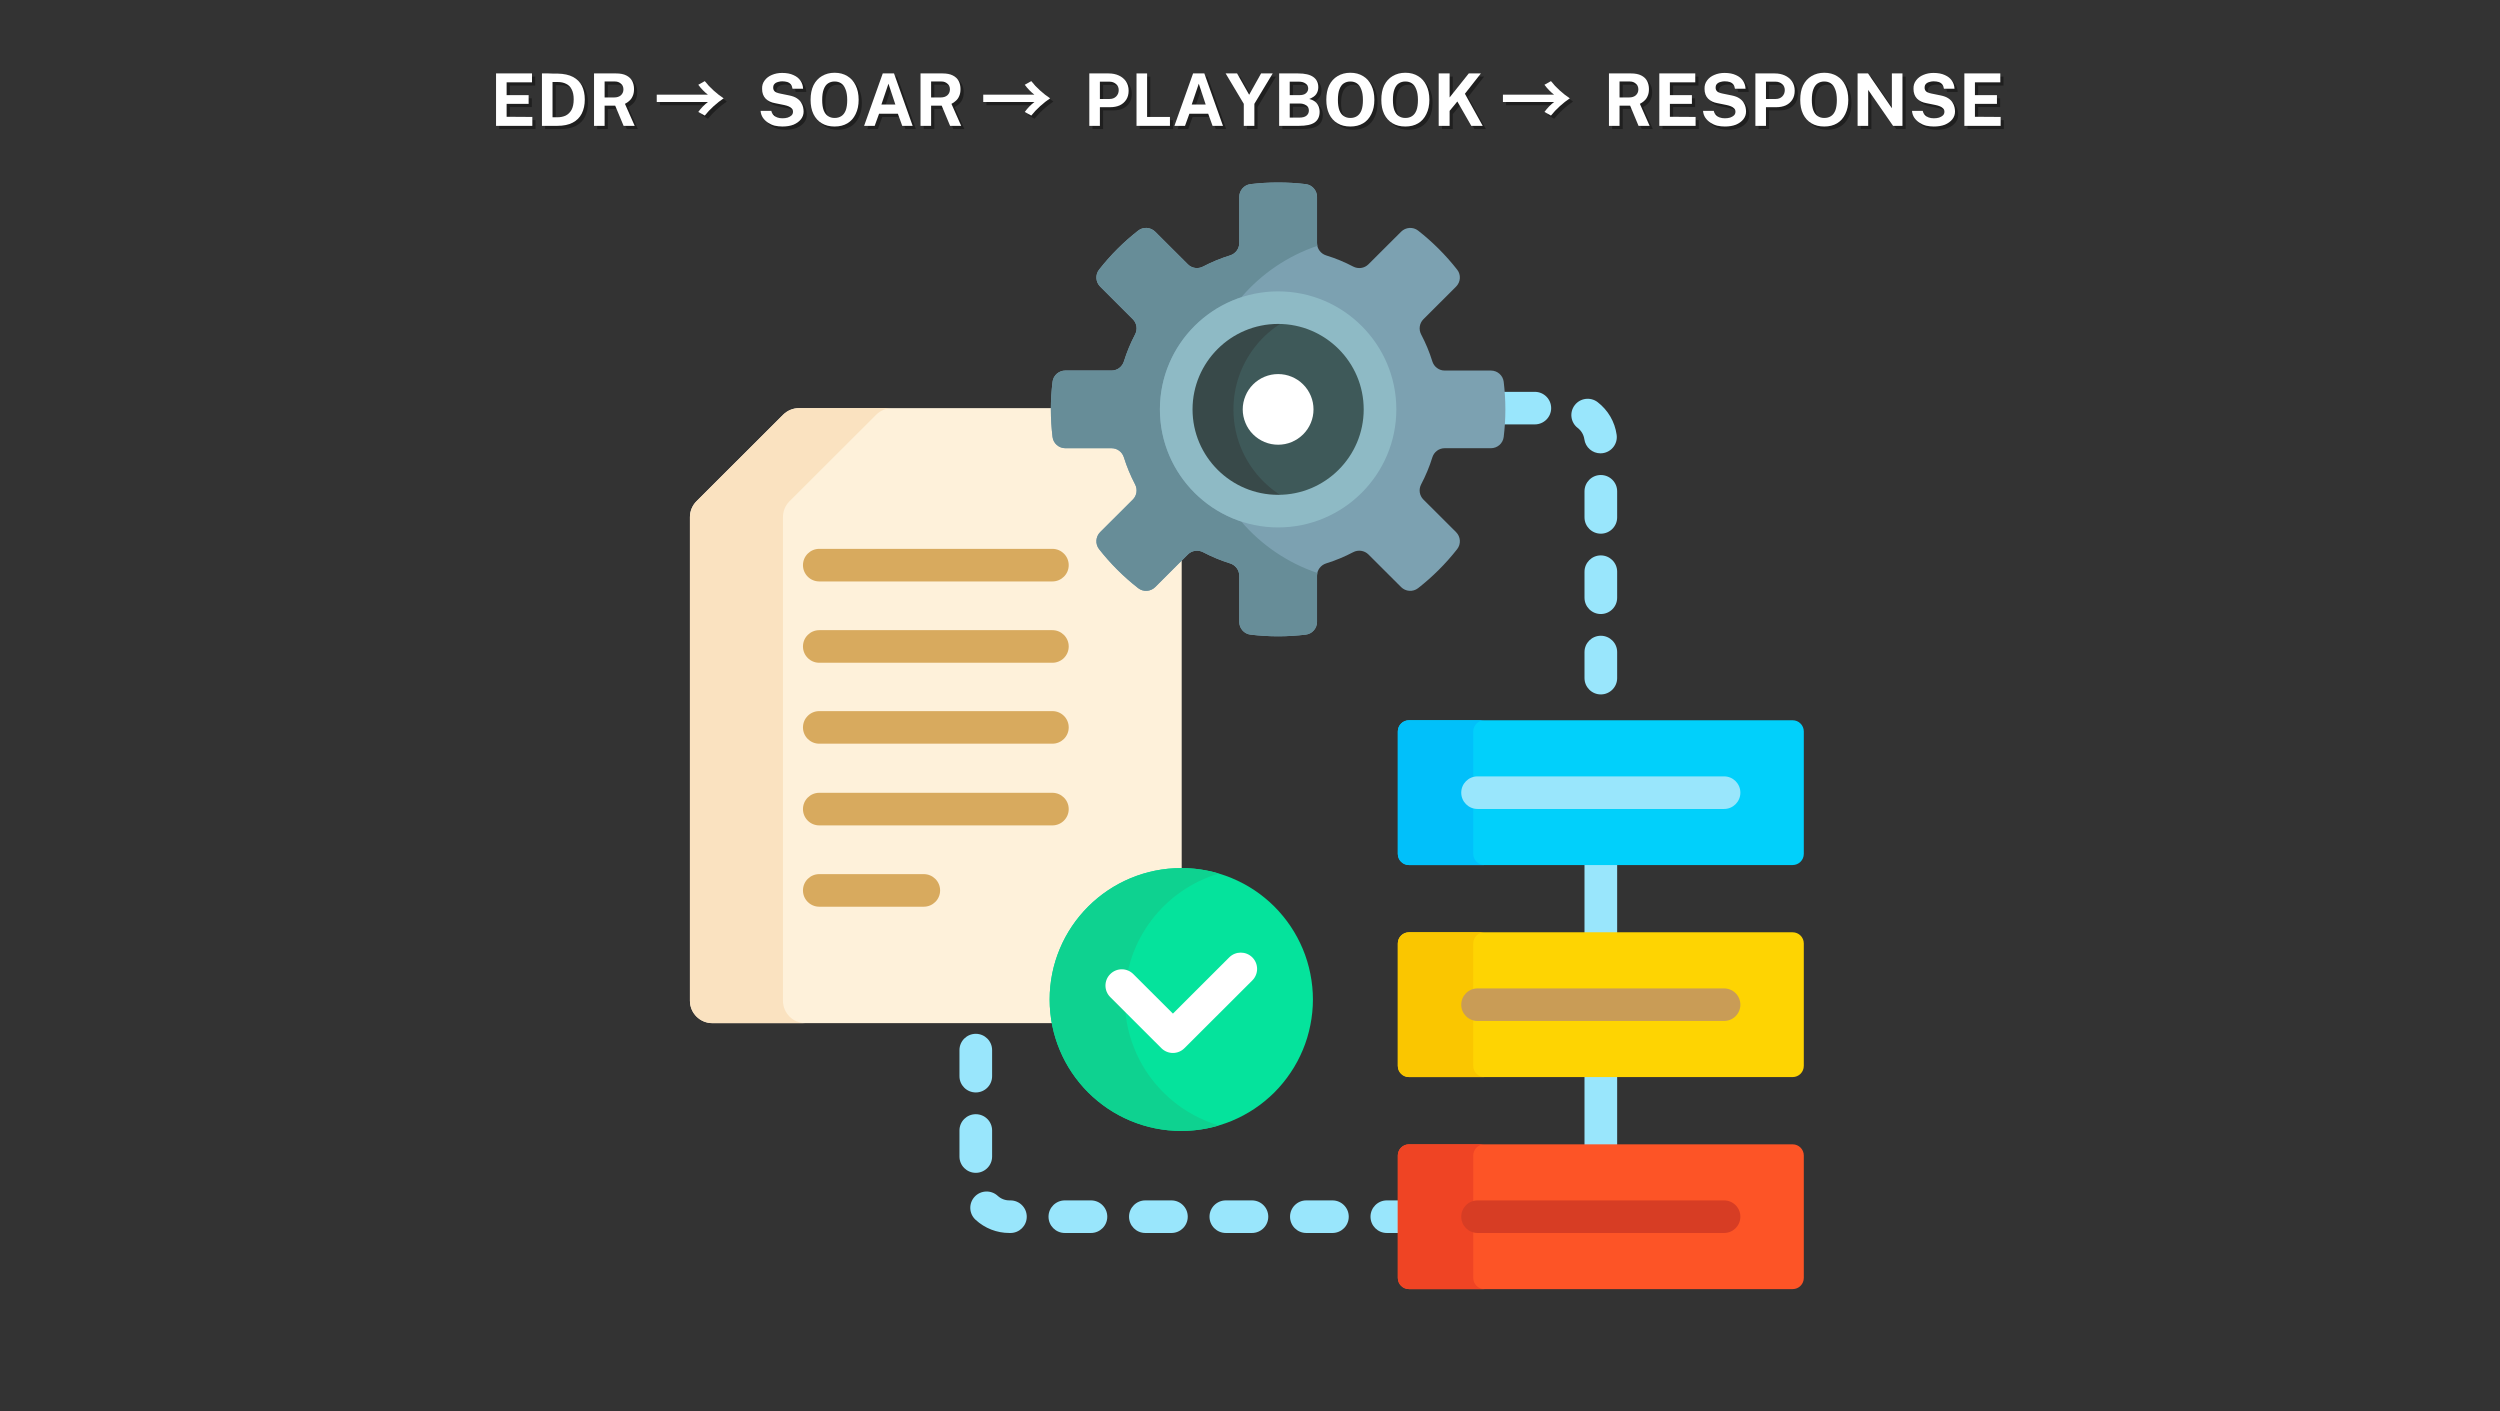 <svg xmlns="http://www.w3.org/2000/svg" xmlns:xlink="http://www.w3.org/1999/xlink" width="310" zoomAndPan="magnify" viewBox="0 0 232.5 131.25" height="175" preserveAspectRatio="xMidYMid meet" version="1.2"><rect x="0" y="0" width="232.5" height="131.25" fill="#333333" stroke="none"/><defs><clipPath id="2e30684fbb"><path d="M 64.133 37 L 110 37 L 110 96 L 64.133 96 Z M 64.133 37 "/></clipPath><clipPath id="4266eff349"><path d="M 64.133 37 L 83 37 L 83 96 L 64.133 96 Z M 64.133 37 "/></clipPath><clipPath id="7b8bddc929"><path d="M 97 16.973 L 140 16.973 L 140 60 L 97 60 Z M 97 16.973 "/></clipPath><clipPath id="1cc27955e6"><path d="M 97 16.973 L 123 16.973 L 123 60 L 97 60 Z M 97 16.973 "/></clipPath><clipPath id="2d27b81961"><path d="M 129 66 L 167.789 66 L 167.789 81 L 129 81 Z M 129 66 "/></clipPath><clipPath id="3c262ef6f2"><path d="M 129 86 L 167.789 86 L 167.789 101 L 129 101 Z M 129 86 "/></clipPath><clipPath id="b746f7f6c4"><path d="M 129 106 L 167.789 106 L 167.789 119.883 L 129 119.883 Z M 129 106 "/></clipPath><clipPath id="5c50912aae"><path d="M 129 106 L 139 106 L 139 119.883 L 129 119.883 Z M 129 106 "/></clipPath></defs><g id="712b9447c6"><path style=" stroke:none;fill-rule:nonzero;fill:#99e6fc;fill-opacity:1;" d="M 147.359 80.25 L 150.395 80.25 L 150.395 86.906 L 147.359 86.906 Z M 147.359 80.25 "/><path style=" stroke:none;fill-rule:nonzero;fill:#99e6fc;fill-opacity:1;" d="M 147.359 99.965 L 150.395 99.965 L 150.395 106.621 L 147.359 106.621 Z M 147.359 99.965 "/><path style=" stroke:none;fill-rule:nonzero;fill:#99e6fc;fill-opacity:1;" d="M 148.875 44.176 C 148.039 44.176 147.359 44.855 147.359 45.691 L 147.359 48.117 C 147.359 48.953 148.039 49.633 148.875 49.633 C 149.715 49.633 150.395 48.953 150.395 48.117 L 150.395 45.691 C 150.395 44.855 149.715 44.176 148.875 44.176 Z M 148.875 44.176 "/><path style=" stroke:none;fill-rule:nonzero;fill:#99e6fc;fill-opacity:1;" d="M 142.738 36.441 L 139.73 36.441 C 139.773 36.984 139.797 37.531 139.797 38.074 C 139.797 38.539 139.781 39.004 139.75 39.469 L 142.738 39.469 C 143.578 39.469 144.258 38.793 144.258 37.957 C 144.258 37.117 143.578 36.441 142.738 36.441 Z M 142.738 36.441 "/><path style=" stroke:none;fill-rule:nonzero;fill:#99e6fc;fill-opacity:1;" d="M 148.844 42.16 C 148.914 42.16 148.984 42.152 149.055 42.145 C 149.887 42.027 150.465 41.262 150.348 40.434 C 150.18 39.227 149.551 38.148 148.578 37.398 C 147.914 36.891 146.961 37.016 146.453 37.676 C 145.941 38.34 146.062 39.293 146.73 39.801 C 147.066 40.062 147.285 40.434 147.344 40.852 C 147.449 41.609 148.098 42.16 148.844 42.16 Z M 148.844 42.16 "/><path style=" stroke:none;fill-rule:nonzero;fill:#99e6fc;fill-opacity:1;" d="M 148.875 59.125 C 148.039 59.125 147.359 59.805 147.359 60.641 L 147.359 63.066 C 147.359 63.902 148.039 64.582 148.875 64.582 C 149.715 64.582 150.395 63.902 150.395 63.066 L 150.395 60.641 C 150.395 59.805 149.715 59.125 148.875 59.125 Z M 148.875 59.125 "/><path style=" stroke:none;fill-rule:nonzero;fill:#99e6fc;fill-opacity:1;" d="M 148.875 51.652 C 148.039 51.652 147.359 52.332 147.359 53.168 L 147.359 55.59 C 147.359 56.43 148.039 57.105 148.875 57.105 C 149.715 57.105 150.395 56.43 150.395 55.59 L 150.395 53.168 C 150.395 52.332 149.715 51.652 148.875 51.652 Z M 148.875 51.652 "/><path style=" stroke:none;fill-rule:nonzero;fill:#99e6fc;fill-opacity:1;" d="M 101.457 111.637 L 99.031 111.637 C 98.191 111.637 97.512 112.316 97.512 113.152 C 97.512 113.992 98.191 114.668 99.031 114.668 L 101.457 114.668 C 102.297 114.668 102.977 113.992 102.977 113.152 C 102.977 112.316 102.297 111.637 101.457 111.637 Z M 101.457 111.637 "/><path style=" stroke:none;fill-rule:nonzero;fill:#99e6fc;fill-opacity:1;" d="M 93.973 111.637 L 93.875 111.637 C 93.469 111.637 93.082 111.488 92.785 111.211 C 92.168 110.645 91.207 110.684 90.641 111.297 C 90.07 111.914 90.109 112.871 90.727 113.438 C 91.586 114.23 92.703 114.668 93.875 114.668 L 93.973 114.668 C 94.809 114.668 95.488 113.992 95.488 113.152 C 95.488 112.316 94.809 111.637 93.973 111.637 Z M 93.973 111.637 "/><path style=" stroke:none;fill-rule:nonzero;fill:#99e6fc;fill-opacity:1;" d="M 92.266 107.559 L 92.266 105.133 C 92.266 104.297 91.586 103.621 90.75 103.621 C 89.91 103.621 89.23 104.297 89.23 105.133 L 89.23 107.559 C 89.23 108.395 89.91 109.074 90.75 109.074 C 91.586 109.074 92.266 108.395 92.266 107.559 Z M 92.266 107.559 "/><path style=" stroke:none;fill-rule:nonzero;fill:#99e6fc;fill-opacity:1;" d="M 90.75 101.598 C 91.586 101.598 92.266 100.922 92.266 100.086 L 92.266 97.66 C 92.266 96.824 91.586 96.145 90.75 96.145 C 89.91 96.145 89.23 96.824 89.23 97.66 L 89.23 100.086 C 89.23 100.922 89.91 101.598 90.75 101.598 Z M 90.75 101.598 "/><path style=" stroke:none;fill-rule:nonzero;fill:#99e6fc;fill-opacity:1;" d="M 116.43 111.637 L 114.004 111.637 C 113.164 111.637 112.484 112.316 112.484 113.152 C 112.484 113.992 113.164 114.668 114.004 114.668 L 116.43 114.668 C 117.27 114.668 117.949 113.992 117.949 113.152 C 117.949 112.316 117.27 111.637 116.43 111.637 Z M 116.43 111.637 "/><path style=" stroke:none;fill-rule:nonzero;fill:#99e6fc;fill-opacity:1;" d="M 130.199 111.637 L 128.973 111.637 C 128.137 111.637 127.457 112.316 127.457 113.152 C 127.457 113.992 128.137 114.668 128.973 114.668 L 130.199 114.668 Z M 130.199 111.637 "/><path style=" stroke:none;fill-rule:nonzero;fill:#99e6fc;fill-opacity:1;" d="M 123.918 111.637 L 121.488 111.637 C 120.648 111.637 119.973 112.316 119.973 113.152 C 119.973 113.992 120.648 114.668 121.488 114.668 L 123.918 114.668 C 124.754 114.668 125.434 113.992 125.434 113.152 C 125.434 112.316 124.754 111.637 123.918 111.637 Z M 123.918 111.637 "/><path style=" stroke:none;fill-rule:nonzero;fill:#99e6fc;fill-opacity:1;" d="M 108.945 111.637 L 106.516 111.637 C 105.68 111.637 105 112.316 105 113.152 C 105 113.992 105.68 114.668 106.516 114.668 L 108.945 114.668 C 109.781 114.668 110.461 113.992 110.461 113.152 C 110.461 112.316 109.781 111.637 108.945 111.637 Z M 108.945 111.637 "/><g clip-rule="nonzero" clip-path="url(#2e30684fbb)"><path style=" stroke:none;fill-rule:nonzero;fill:#fef1da;fill-opacity:1;" d="M 97.82 92.953 C 97.82 86.324 103.219 80.93 109.859 80.93 C 109.871 80.93 109.887 80.934 109.898 80.934 L 109.898 51.852 L 107.289 54.457 C 107.102 54.645 106.848 54.75 106.578 54.75 C 106.359 54.75 106.148 54.676 105.977 54.543 C 104.637 53.492 103.422 52.285 102.375 50.945 C 102.066 50.555 102.105 49.988 102.461 49.633 L 105.5 46.598 C 105.934 46.164 106.031 45.5 105.742 44.949 C 105.328 44.16 104.984 43.328 104.719 42.477 C 104.531 41.883 103.992 41.484 103.379 41.484 L 99.078 41.484 C 98.574 41.484 98.148 41.109 98.09 40.617 C 97.984 39.777 97.934 38.922 97.934 38.074 C 97.934 38.035 97.938 37.996 97.938 37.957 L 74.312 37.957 C 73.758 37.957 73.23 38.176 72.836 38.566 L 64.777 46.613 C 64.387 47.004 64.164 47.535 64.164 48.086 L 64.164 93.07 C 64.164 94.219 65.098 95.152 66.25 95.152 L 98.023 95.152 C 97.891 94.438 97.82 93.703 97.82 92.953 Z M 97.82 92.953 "/></g><g clip-rule="nonzero" clip-path="url(#4266eff349)"><path style=" stroke:none;fill-rule:nonzero;fill:#fae2c0;fill-opacity:1;" d="M 72.816 93.07 L 72.816 48.086 C 72.816 47.535 73.035 47.004 73.426 46.613 L 81.488 38.566 C 81.879 38.176 82.41 37.957 82.961 37.957 L 74.312 37.957 C 73.758 37.957 73.23 38.176 72.836 38.566 L 64.777 46.613 C 64.387 47.004 64.164 47.535 64.164 48.086 L 64.164 93.07 C 64.164 94.219 65.098 95.152 66.25 95.152 L 74.898 95.152 C 73.75 95.152 72.816 94.219 72.816 93.07 Z M 72.816 93.07 "/></g><path style=" stroke:none;fill-rule:nonzero;fill:#d8aa5e;fill-opacity:1;" d="M 97.871 54.074 L 76.191 54.074 C 75.355 54.074 74.676 53.395 74.676 52.559 C 74.676 51.723 75.355 51.043 76.191 51.043 L 97.871 51.043 C 98.711 51.043 99.391 51.723 99.391 52.559 C 99.391 53.395 98.711 54.074 97.871 54.074 Z M 97.871 54.074 "/><path style=" stroke:none;fill-rule:nonzero;fill:#d8aa5e;fill-opacity:1;" d="M 97.871 61.637 L 76.191 61.637 C 75.355 61.637 74.676 60.957 74.676 60.121 C 74.676 59.285 75.355 58.605 76.191 58.605 L 97.871 58.605 C 98.711 58.605 99.391 59.285 99.391 60.121 C 99.391 60.957 98.711 61.637 97.871 61.637 Z M 97.871 61.637 "/><path style=" stroke:none;fill-rule:nonzero;fill:#d8aa5e;fill-opacity:1;" d="M 97.871 69.164 L 76.191 69.164 C 75.355 69.164 74.676 68.488 74.676 67.648 C 74.676 66.812 75.355 66.133 76.191 66.133 L 97.871 66.133 C 98.711 66.133 99.391 66.812 99.391 67.648 C 99.391 68.488 98.711 69.164 97.871 69.164 Z M 97.871 69.164 "/><path style=" stroke:none;fill-rule:nonzero;fill:#d8aa5e;fill-opacity:1;" d="M 97.871 76.762 L 76.191 76.762 C 75.355 76.762 74.676 76.082 74.676 75.246 C 74.676 74.41 75.355 73.73 76.191 73.73 L 97.871 73.73 C 98.711 73.73 99.391 74.41 99.391 75.246 C 99.391 76.082 98.711 76.762 97.871 76.762 Z M 97.871 76.762 "/><path style=" stroke:none;fill-rule:nonzero;fill:#d8aa5e;fill-opacity:1;" d="M 85.91 84.324 L 76.191 84.324 C 75.355 84.324 74.676 83.645 74.676 82.809 C 74.676 81.973 75.355 81.293 76.191 81.293 L 85.91 81.293 C 86.75 81.293 87.43 81.973 87.43 82.809 C 87.43 83.645 86.75 84.324 85.91 84.324 Z M 85.91 84.324 "/><path style=" stroke:none;fill-rule:nonzero;fill:#05e39c;fill-opacity:1;" d="M 122.102 92.953 C 122.102 93.754 122.02 94.551 121.863 95.336 C 121.707 96.125 121.477 96.891 121.168 97.629 C 120.859 98.371 120.484 99.078 120.035 99.742 C 119.59 100.41 119.082 101.027 118.516 101.598 C 117.945 102.164 117.328 102.672 116.66 103.117 C 115.992 103.562 115.285 103.938 114.543 104.246 C 113.801 104.551 113.035 104.785 112.246 104.941 C 111.457 105.098 110.664 105.176 109.859 105.176 C 109.055 105.176 108.258 105.098 107.469 104.941 C 106.684 104.785 105.918 104.551 105.176 104.246 C 104.43 103.938 103.727 103.562 103.059 103.117 C 102.391 102.672 101.77 102.164 101.203 101.598 C 100.633 101.027 100.125 100.41 99.68 99.742 C 99.234 99.078 98.855 98.371 98.551 97.629 C 98.242 96.891 98.008 96.125 97.852 95.336 C 97.695 94.551 97.617 93.754 97.617 92.953 C 97.617 92.148 97.695 91.355 97.852 90.566 C 98.008 89.781 98.242 89.016 98.551 88.273 C 98.855 87.535 99.234 86.828 99.68 86.16 C 100.125 85.496 100.633 84.879 101.203 84.309 C 101.77 83.742 102.391 83.234 103.059 82.789 C 103.727 82.344 104.43 81.969 105.176 81.66 C 105.918 81.352 106.684 81.121 107.469 80.965 C 108.258 80.809 109.055 80.73 109.859 80.73 C 110.664 80.73 111.457 80.809 112.246 80.965 C 113.035 81.121 113.801 81.352 114.543 81.66 C 115.285 81.969 115.992 82.344 116.66 82.789 C 117.328 83.234 117.945 83.742 118.516 84.309 C 119.082 84.879 119.59 85.496 120.035 86.16 C 120.484 86.828 120.859 87.535 121.168 88.273 C 121.477 89.016 121.707 89.781 121.863 90.566 C 122.02 91.355 122.102 92.148 122.102 92.953 Z M 122.102 92.953 "/><path style=" stroke:none;fill-rule:nonzero;fill:#0ed290;fill-opacity:1;" d="M 104.609 92.953 C 104.609 87.414 108.297 82.742 113.355 81.238 C 112.246 80.91 111.074 80.73 109.859 80.73 C 103.098 80.73 97.617 86.203 97.617 92.953 C 97.617 99.703 103.098 105.176 109.859 105.176 C 111.074 105.176 112.246 104.996 113.355 104.668 C 108.297 103.164 104.609 98.488 104.609 92.953 Z M 104.609 92.953 "/><path style=" stroke:none;fill-rule:nonzero;fill:#ffffff;fill-opacity:1;" d="M 109.082 97.926 C 108.691 97.926 108.305 97.777 108.008 97.48 L 103.254 92.73 C 102.66 92.141 102.66 91.18 103.254 90.59 C 103.848 89.996 104.805 89.996 105.398 90.59 L 109.082 94.266 L 114.32 89.035 C 114.91 88.445 115.871 88.445 116.465 89.035 C 117.059 89.629 117.059 90.586 116.465 91.18 L 110.152 97.48 C 109.859 97.777 109.469 97.926 109.082 97.926 Z M 109.082 97.926 "/><g clip-rule="nonzero" clip-path="url(#7b8bddc929)"><path style=" stroke:none;fill-rule:nonzero;fill:#7ca1b1;fill-opacity:1;" d="M 132.375 29.691 L 135.414 26.656 C 135.84 26.23 135.891 25.551 135.516 25.078 C 134.457 23.727 133.234 22.504 131.883 21.445 C 131.406 21.074 130.727 21.125 130.301 21.551 L 127.262 24.582 C 126.887 24.957 126.312 25.035 125.844 24.789 C 125.051 24.371 124.211 24.023 123.336 23.754 C 122.832 23.598 122.484 23.137 122.484 22.609 L 122.484 18.316 C 122.484 17.715 122.035 17.199 121.438 17.125 C 120.594 17.023 119.738 16.973 118.867 16.973 C 117.996 16.973 117.137 17.023 116.293 17.125 C 115.695 17.199 115.25 17.715 115.25 18.316 L 115.25 22.609 C 115.25 23.137 114.902 23.598 114.395 23.754 C 113.523 24.023 112.684 24.371 111.887 24.789 C 111.418 25.035 110.844 24.957 110.473 24.582 L 107.434 21.551 C 107.008 21.125 106.324 21.074 105.852 21.445 C 104.496 22.504 103.273 23.727 102.215 25.078 C 101.844 25.551 101.891 26.23 102.316 26.656 L 105.355 29.691 C 105.73 30.066 105.809 30.637 105.562 31.105 C 105.145 31.898 104.797 32.738 104.523 33.609 C 104.367 34.113 103.906 34.461 103.379 34.461 L 99.078 34.461 C 98.477 34.461 97.961 34.906 97.887 35.504 C 97.785 36.348 97.73 37.203 97.73 38.074 C 97.73 38.941 97.785 39.801 97.887 40.641 C 97.961 41.238 98.477 41.684 99.078 41.684 L 103.379 41.684 C 103.906 41.684 104.367 42.031 104.523 42.539 C 104.797 43.41 105.145 44.246 105.562 45.043 C 105.809 45.512 105.73 46.082 105.355 46.457 L 102.316 49.488 C 101.891 49.914 101.844 50.594 102.215 51.07 C 103.273 52.422 104.496 53.641 105.852 54.699 C 106.324 55.07 107.008 55.023 107.434 54.598 L 110.473 51.562 C 110.844 51.191 111.418 51.109 111.887 51.355 C 112.684 51.773 113.523 52.121 114.395 52.395 C 114.898 52.551 115.25 53.012 115.25 53.539 L 115.25 57.832 C 115.25 58.434 115.695 58.949 116.293 59.02 C 117.137 59.121 117.996 59.176 118.867 59.176 C 119.738 59.176 120.594 59.121 121.438 59.02 C 122.035 58.949 122.484 58.434 122.484 57.832 L 122.484 53.539 C 122.484 53.012 122.832 52.551 123.336 52.395 C 124.211 52.121 125.051 51.773 125.844 51.355 C 126.312 51.109 126.887 51.191 127.262 51.562 L 130.301 54.598 C 130.727 55.023 131.406 55.07 131.883 54.699 C 133.234 53.641 134.457 52.422 135.516 51.07 C 135.891 50.594 135.84 49.914 135.414 49.488 L 132.375 46.457 C 132 46.082 131.922 45.512 132.168 45.043 C 132.586 44.246 132.938 43.41 133.207 42.539 C 133.363 42.031 133.824 41.684 134.355 41.684 L 138.652 41.684 C 139.258 41.684 139.77 41.238 139.844 40.641 C 139.945 39.801 140 38.941 140 38.074 C 140 37.203 139.945 36.348 139.844 35.504 C 139.77 34.906 139.258 34.461 138.652 34.461 L 134.355 34.461 C 133.824 34.461 133.363 34.113 133.207 33.609 C 132.938 32.738 132.586 31.898 132.168 31.105 C 131.922 30.637 132.004 30.066 132.375 29.691 Z M 132.375 29.691 "/></g><g clip-rule="nonzero" clip-path="url(#1cc27955e6)"><path style=" stroke:none;fill-rule:nonzero;fill:#678d98;fill-opacity:1;" d="M 115.441 48.504 C 111.051 47.062 107.871 42.934 107.871 38.074 C 107.871 33.215 111.051 29.086 115.441 27.645 C 117.305 25.473 119.738 23.801 122.516 22.863 C 122.496 22.781 122.484 22.695 122.484 22.609 L 122.484 18.316 C 122.484 17.715 122.035 17.199 121.438 17.125 C 120.594 17.023 119.738 16.973 118.867 16.973 C 117.996 16.973 117.137 17.023 116.293 17.125 C 115.695 17.199 115.25 17.715 115.25 18.316 L 115.25 22.609 C 115.25 23.137 114.902 23.598 114.395 23.754 C 113.523 24.023 112.684 24.371 111.887 24.789 C 111.418 25.035 110.844 24.957 110.473 24.582 L 107.434 21.551 C 107.008 21.125 106.324 21.074 105.852 21.445 C 104.496 22.504 103.273 23.727 102.215 25.078 C 101.844 25.551 101.891 26.23 102.316 26.656 L 105.355 29.691 C 105.73 30.066 105.809 30.637 105.562 31.105 C 105.145 31.898 104.797 32.738 104.523 33.609 C 104.367 34.113 103.906 34.461 103.379 34.461 L 99.078 34.461 C 98.477 34.461 97.961 34.906 97.887 35.504 C 97.785 36.348 97.73 37.203 97.73 38.074 C 97.73 38.941 97.785 39.801 97.887 40.641 C 97.961 41.238 98.477 41.684 99.078 41.684 L 103.379 41.684 C 103.906 41.684 104.367 42.031 104.523 42.539 C 104.797 43.41 105.145 44.246 105.562 45.043 C 105.809 45.512 105.73 46.082 105.355 46.457 L 102.316 49.488 C 101.891 49.914 101.844 50.594 102.215 51.07 C 103.273 52.422 104.496 53.641 105.852 54.699 C 106.324 55.07 107.008 55.023 107.434 54.598 L 110.473 51.562 C 110.844 51.191 111.418 51.109 111.887 51.355 C 112.684 51.773 113.523 52.121 114.395 52.395 C 114.898 52.551 115.25 53.012 115.25 53.539 L 115.25 57.832 C 115.25 58.434 115.695 58.949 116.293 59.02 C 117.137 59.121 117.996 59.176 118.867 59.176 C 119.738 59.176 120.594 59.121 121.438 59.02 C 122.035 58.949 122.484 58.434 122.484 57.832 L 122.484 53.539 C 122.484 53.453 122.496 53.367 122.516 53.285 C 119.738 52.348 117.305 50.676 115.441 48.504 Z M 115.441 48.504 "/></g><path style=" stroke:none;fill-rule:nonzero;fill:#3e5959;fill-opacity:1;" d="M 128.344 38.074 C 128.344 38.695 128.281 39.309 128.16 39.918 C 128.039 40.527 127.859 41.121 127.621 41.695 C 127.383 42.27 127.09 42.812 126.746 43.332 C 126.398 43.848 126.008 44.324 125.566 44.766 C 125.125 45.203 124.648 45.598 124.129 45.941 C 123.613 46.285 123.066 46.578 122.492 46.816 C 121.918 47.055 121.324 47.234 120.715 47.355 C 120.105 47.477 119.488 47.535 118.867 47.535 C 118.242 47.535 117.629 47.477 117.016 47.355 C 116.406 47.234 115.816 47.055 115.238 46.816 C 114.664 46.578 114.117 46.285 113.602 45.941 C 113.086 45.598 112.605 45.203 112.164 44.766 C 111.727 44.324 111.332 43.848 110.988 43.332 C 110.641 42.812 110.348 42.27 110.113 41.695 C 109.875 41.121 109.695 40.527 109.574 39.918 C 109.449 39.309 109.391 38.695 109.391 38.074 C 109.391 37.453 109.449 36.836 109.574 36.227 C 109.695 35.617 109.875 35.027 110.113 34.453 C 110.348 33.879 110.641 33.332 110.988 32.816 C 111.332 32.301 111.727 31.824 112.164 31.383 C 112.605 30.945 113.086 30.551 113.602 30.207 C 114.117 29.859 114.664 29.57 115.238 29.332 C 115.816 29.094 116.406 28.914 117.016 28.793 C 117.629 28.672 118.242 28.613 118.867 28.613 C 119.488 28.613 120.105 28.672 120.715 28.793 C 121.324 28.914 121.918 29.094 122.492 29.332 C 123.066 29.57 123.613 29.859 124.129 30.207 C 124.648 30.551 125.125 30.945 125.566 31.383 C 126.008 31.824 126.398 32.301 126.746 32.816 C 127.09 33.332 127.383 33.879 127.621 34.453 C 127.859 35.027 128.039 35.617 128.16 36.227 C 128.281 36.836 128.344 37.453 128.344 38.074 Z M 128.344 38.074 "/><path style=" stroke:none;fill-rule:nonzero;fill:#384949;fill-opacity:1;" d="M 114.711 38.074 C 114.711 33.77 117.59 30.141 121.527 28.992 C 120.684 28.746 119.789 28.613 118.867 28.613 C 113.633 28.613 109.391 32.848 109.391 38.074 C 109.391 43.301 113.633 47.535 118.867 47.535 C 119.789 47.535 120.684 47.402 121.527 47.156 C 117.59 46.008 114.711 42.375 114.711 38.074 Z M 114.711 38.074 "/><path style=" stroke:none;fill-rule:nonzero;fill:#8ebac5;fill-opacity:1;" d="M 118.867 49.051 C 112.805 49.051 107.871 44.125 107.871 38.074 C 107.871 32.02 112.805 27.098 118.867 27.098 C 124.926 27.098 129.859 32.02 129.859 38.074 C 129.859 44.125 124.926 49.051 118.867 49.051 Z M 118.867 30.125 C 114.477 30.125 110.906 33.691 110.906 38.074 C 110.906 42.457 114.477 46.02 118.867 46.02 C 123.254 46.02 126.824 42.457 126.824 38.074 C 126.824 33.691 123.254 30.125 118.867 30.125 Z M 118.867 30.125 "/><path style=" stroke:none;fill-rule:nonzero;fill:#ffffff;fill-opacity:1;" d="M 122.156 38.074 C 122.156 38.508 122.074 38.93 121.906 39.332 C 121.738 39.734 121.5 40.09 121.191 40.398 C 120.883 40.703 120.527 40.941 120.125 41.109 C 119.723 41.277 119.301 41.359 118.867 41.359 C 118.43 41.359 118.012 41.277 117.605 41.109 C 117.203 40.941 116.848 40.703 116.539 40.398 C 116.23 40.09 115.992 39.734 115.828 39.332 C 115.66 38.93 115.574 38.508 115.574 38.074 C 115.574 37.637 115.66 37.219 115.828 36.816 C 115.992 36.414 116.23 36.059 116.539 35.75 C 116.848 35.441 117.203 35.207 117.605 35.039 C 118.012 34.871 118.43 34.789 118.867 34.789 C 119.301 34.789 119.723 34.871 120.125 35.039 C 120.527 35.207 120.883 35.441 121.191 35.75 C 121.5 36.059 121.738 36.414 121.906 36.816 C 122.074 37.219 122.156 37.637 122.156 38.074 Z M 122.156 38.074 "/><g clip-rule="nonzero" clip-path="url(#2d27b81961)"><path style=" stroke:none;fill-rule:nonzero;fill:#01d0fb;fill-opacity:1;" d="M 166.715 80.449 L 131.039 80.449 C 130.461 80.449 129.996 79.984 129.996 79.41 L 129.996 68.027 C 129.996 67.453 130.461 66.984 131.039 66.984 L 166.715 66.984 C 167.289 66.984 167.754 67.453 167.754 68.027 L 167.754 79.41 C 167.754 79.984 167.289 80.449 166.715 80.449 Z M 166.715 80.449 "/></g><path style=" stroke:none;fill-rule:nonzero;fill:#01c0fa;fill-opacity:1;" d="M 137.012 79.41 L 137.012 68.027 C 137.012 67.453 137.48 66.984 138.055 66.984 L 131.039 66.984 C 130.461 66.984 129.996 67.453 129.996 68.027 L 129.996 79.41 C 129.996 79.984 130.461 80.453 131.039 80.453 L 138.055 80.453 C 137.48 80.453 137.012 79.984 137.012 79.41 Z M 137.012 79.41 "/><path style=" stroke:none;fill-rule:nonzero;fill:#99e6fc;fill-opacity:1;" d="M 160.34 75.234 L 137.414 75.234 C 136.574 75.234 135.895 74.555 135.895 73.719 C 135.895 72.883 136.574 72.203 137.414 72.203 L 160.34 72.203 C 161.176 72.203 161.855 72.883 161.855 73.719 C 161.855 74.555 161.176 75.234 160.34 75.234 Z M 160.34 75.234 "/><g clip-rule="nonzero" clip-path="url(#3c262ef6f2)"><path style=" stroke:none;fill-rule:nonzero;fill:#fed402;fill-opacity:1;" d="M 166.715 100.168 L 131.039 100.168 C 130.461 100.168 129.996 99.703 129.996 99.129 L 129.996 87.742 C 129.996 87.168 130.461 86.703 131.039 86.703 L 166.715 86.703 C 167.289 86.703 167.754 87.168 167.754 87.742 L 167.754 99.129 C 167.754 99.703 167.289 100.168 166.715 100.168 Z M 166.715 100.168 "/></g><path style=" stroke:none;fill-rule:nonzero;fill:#fac600;fill-opacity:1;" d="M 137.012 99.129 L 137.012 87.742 C 137.012 87.168 137.48 86.703 138.055 86.703 L 131.039 86.703 C 130.461 86.703 129.996 87.168 129.996 87.742 L 129.996 99.129 C 129.996 99.703 130.461 100.168 131.039 100.168 L 138.055 100.168 C 137.48 100.168 137.012 99.703 137.012 99.129 Z M 137.012 99.129 "/><path style=" stroke:none;fill-rule:nonzero;fill:#c99c56;fill-opacity:1;" d="M 160.34 94.949 L 137.414 94.949 C 136.574 94.949 135.895 94.273 135.895 93.438 C 135.895 92.598 136.574 91.922 137.414 91.922 L 160.34 91.922 C 161.176 91.922 161.855 92.598 161.855 93.438 C 161.855 94.273 161.176 94.949 160.34 94.949 Z M 160.34 94.949 "/><g clip-rule="nonzero" clip-path="url(#b746f7f6c4)"><path style=" stroke:none;fill-rule:nonzero;fill:#fd5426;fill-opacity:1;" d="M 166.715 119.887 L 131.039 119.887 C 130.461 119.887 129.996 119.422 129.996 118.844 L 129.996 107.461 C 129.996 106.887 130.461 106.422 131.039 106.422 L 166.715 106.422 C 167.289 106.422 167.754 106.887 167.754 107.461 L 167.754 118.844 C 167.754 119.422 167.289 119.887 166.715 119.887 Z M 166.715 119.887 "/></g><g clip-rule="nonzero" clip-path="url(#5c50912aae)"><path style=" stroke:none;fill-rule:nonzero;fill:#ef4424;fill-opacity:1;" d="M 137.012 118.844 L 137.012 107.461 C 137.012 106.887 137.48 106.422 138.055 106.422 L 131.039 106.422 C 130.461 106.422 129.996 106.887 129.996 107.461 L 129.996 118.844 C 129.996 119.422 130.461 119.887 131.039 119.887 L 138.055 119.887 C 137.48 119.887 137.012 119.422 137.012 118.844 Z M 137.012 118.844 "/></g><path style=" stroke:none;fill-rule:nonzero;fill:#d73d24;fill-opacity:1;" d="M 160.34 114.668 L 137.414 114.668 C 136.574 114.668 135.895 113.992 135.895 113.152 C 135.895 112.316 136.574 111.637 137.414 111.637 L 160.34 111.637 C 161.176 111.637 161.855 112.316 161.855 113.152 C 161.855 113.992 161.176 114.668 160.34 114.668 Z M 160.34 114.668 "/><g style="fill:#000000;fill-opacity:0.4;"><g transform="translate(45.882, 12.002)"><path style="stroke:none" d="M 0.547 0 L 0.547 -4.875 L 3.891 -4.875 L 3.891 -4.047 L 1.531 -4.047 L 1.531 -2.859 L 3.578 -2.859 L 3.578 -2.047 L 1.531 -2.047 L 1.531 -0.844 L 3.922 -0.828 L 3.922 0 Z M 0.547 0 "/></g></g><g style="fill:#000000;fill-opacity:0.4;"><g transform="translate(50.151, 12.002)"><path style="stroke:none" d="M 0.547 -4.875 C 0.566 -4.875 0.633 -4.875 0.75 -4.875 C 0.863 -4.875 1 -4.875 1.156 -4.875 C 1.312 -4.875 1.461 -4.867 1.609 -4.859 C 1.766 -4.859 1.895 -4.859 2 -4.859 C 2.594 -4.848 3.07 -4.742 3.438 -4.547 C 3.812 -4.348 4.086 -4.07 4.266 -3.719 C 4.441 -3.363 4.531 -2.941 4.531 -2.453 C 4.531 -1.953 4.438 -1.516 4.25 -1.141 C 4.062 -0.773 3.781 -0.492 3.406 -0.297 C 3.031 -0.098 2.551 0 1.969 0 L 0.547 0 Z M 1.531 -4.078 L 1.531 -0.797 L 1.984 -0.797 C 2.266 -0.797 2.52 -0.848 2.75 -0.953 C 2.977 -1.066 3.16 -1.242 3.297 -1.484 C 3.43 -1.734 3.5 -2.062 3.5 -2.469 C 3.5 -2.844 3.438 -3.148 3.312 -3.391 C 3.195 -3.629 3.023 -3.801 2.797 -3.906 C 2.578 -4.02 2.312 -4.078 2 -4.078 Z M 1.531 -4.078 "/></g></g><g style="fill:#000000;fill-opacity:0.4;"><g transform="translate(54.996, 12.002)"><path style="stroke:none" d="M 4.328 0 L 3.297 0 L 2.516 -1.875 L 1.531 -1.875 L 1.531 0 L 0.547 0 L 0.547 -4.875 L 2.594 -4.875 C 2.988 -4.875 3.305 -4.812 3.547 -4.688 C 3.797 -4.562 3.977 -4.391 4.094 -4.172 C 4.207 -3.953 4.266 -3.703 4.266 -3.422 C 4.266 -3.16 4.223 -2.941 4.141 -2.766 C 4.066 -2.586 3.961 -2.441 3.828 -2.328 C 3.703 -2.211 3.566 -2.117 3.422 -2.047 Z M 2.422 -2.641 C 2.68 -2.641 2.891 -2.707 3.047 -2.844 C 3.203 -2.988 3.281 -3.172 3.281 -3.391 C 3.281 -3.617 3.203 -3.797 3.047 -3.922 C 2.898 -4.055 2.719 -4.125 2.5 -4.125 L 1.531 -4.125 L 1.531 -2.641 Z M 2.422 -2.641 "/></g></g><g style="fill:#000000;fill-opacity:0.4;"><g transform="translate(61.105, 12.002)"><path style="stroke:none" d="M 0.27 -2.215 L 5.027 -2.215 C 4.738 -2.004 4.379 -1.637 4.133 -1.293 L 4.738 -0.957 C 5.203 -1.547 5.887 -2.16 6.492 -2.559 C 5.887 -2.953 5.203 -3.566 4.738 -4.16 L 4.133 -3.82 C 4.379 -3.48 4.738 -3.109 5.027 -2.898 L 0.27 -2.898 Z M 0.27 -2.215 "/></g></g><g style="fill:#ffffff;fill-opacity:1;"><g transform="translate(45.585, 11.704)"><path style="stroke:none" d="M 0.547 0 L 0.547 -4.875 L 3.891 -4.875 L 3.891 -4.047 L 1.531 -4.047 L 1.531 -2.859 L 3.578 -2.859 L 3.578 -2.047 L 1.531 -2.047 L 1.531 -0.844 L 3.922 -0.828 L 3.922 0 Z M 0.547 0 "/></g></g><g style="fill:#ffffff;fill-opacity:1;"><g transform="translate(49.854, 11.704)"><path style="stroke:none" d="M 0.547 -4.875 C 0.566 -4.875 0.633 -4.875 0.75 -4.875 C 0.863 -4.875 1 -4.875 1.156 -4.875 C 1.312 -4.875 1.461 -4.867 1.609 -4.859 C 1.766 -4.859 1.895 -4.859 2 -4.859 C 2.594 -4.848 3.07 -4.742 3.438 -4.547 C 3.812 -4.348 4.086 -4.07 4.266 -3.719 C 4.441 -3.363 4.531 -2.941 4.531 -2.453 C 4.531 -1.953 4.438 -1.516 4.25 -1.141 C 4.062 -0.773 3.781 -0.492 3.406 -0.297 C 3.031 -0.098 2.551 0 1.969 0 L 0.547 0 Z M 1.531 -4.078 L 1.531 -0.797 L 1.984 -0.797 C 2.266 -0.797 2.52 -0.848 2.75 -0.953 C 2.977 -1.066 3.16 -1.242 3.297 -1.484 C 3.43 -1.734 3.5 -2.062 3.5 -2.469 C 3.5 -2.844 3.438 -3.148 3.312 -3.391 C 3.195 -3.629 3.023 -3.801 2.797 -3.906 C 2.578 -4.02 2.312 -4.078 2 -4.078 Z M 1.531 -4.078 "/></g></g><g style="fill:#ffffff;fill-opacity:1;"><g transform="translate(54.698, 11.704)"><path style="stroke:none" d="M 4.328 0 L 3.297 0 L 2.516 -1.875 L 1.531 -1.875 L 1.531 0 L 0.547 0 L 0.547 -4.875 L 2.594 -4.875 C 2.988 -4.875 3.305 -4.812 3.547 -4.688 C 3.797 -4.562 3.977 -4.391 4.094 -4.172 C 4.207 -3.953 4.266 -3.703 4.266 -3.422 C 4.266 -3.16 4.223 -2.941 4.141 -2.766 C 4.066 -2.586 3.961 -2.441 3.828 -2.328 C 3.703 -2.211 3.566 -2.117 3.422 -2.047 Z M 2.422 -2.641 C 2.68 -2.641 2.891 -2.707 3.047 -2.844 C 3.203 -2.988 3.281 -3.172 3.281 -3.391 C 3.281 -3.617 3.203 -3.797 3.047 -3.922 C 2.898 -4.055 2.719 -4.125 2.5 -4.125 L 1.531 -4.125 L 1.531 -2.641 Z M 2.422 -2.641 "/></g></g><g style="fill:#ffffff;fill-opacity:1;"><g transform="translate(59.381, 11.704)"><path style="stroke:none" d=""/></g></g><g style="fill:#ffffff;fill-opacity:1;"><g transform="translate(60.807, 11.704)"><path style="stroke:none" d="M 0.27 -2.215 L 5.027 -2.215 C 4.738 -2.004 4.379 -1.637 4.133 -1.293 L 4.738 -0.957 C 5.203 -1.547 5.887 -2.16 6.492 -2.559 C 5.887 -2.953 5.203 -3.566 4.738 -4.16 L 4.133 -3.82 C 4.379 -3.48 4.738 -3.109 5.027 -2.898 L 0.27 -2.898 Z M 0.27 -2.215 "/></g></g><g style="fill:#ffffff;fill-opacity:1;"><g transform="translate(67.536, 11.704)"><path style="stroke:none" d=""/></g></g><g style="fill:#ffffff;fill-opacity:1;"><g transform="translate(68.962, 11.704)"><path style="stroke:none" d=""/></g></g><g style="fill:#000000;fill-opacity:0.4;"><g transform="translate(70.689, 12.002)"><path style="stroke:none" d="M 2.375 0.062 C 2.133 0.062 1.895 0.035 1.656 -0.016 C 1.426 -0.078 1.219 -0.172 1.031 -0.297 C 0.844 -0.422 0.688 -0.57 0.562 -0.75 C 0.438 -0.938 0.363 -1.148 0.344 -1.391 L 1.344 -1.391 C 1.375 -1.242 1.438 -1.117 1.531 -1.016 C 1.625 -0.91 1.742 -0.832 1.891 -0.781 C 2.035 -0.727 2.195 -0.703 2.375 -0.703 C 2.551 -0.703 2.711 -0.723 2.859 -0.766 C 3.004 -0.816 3.125 -0.883 3.219 -0.969 C 3.312 -1.062 3.359 -1.176 3.359 -1.312 C 3.359 -1.438 3.32 -1.535 3.25 -1.609 C 3.176 -1.691 3.078 -1.758 2.953 -1.812 C 2.828 -1.863 2.688 -1.906 2.531 -1.938 L 1.688 -2.109 C 1.32 -2.172 1.031 -2.312 0.812 -2.531 C 0.594 -2.758 0.484 -3.062 0.484 -3.438 C 0.473 -3.738 0.551 -4 0.719 -4.219 C 0.883 -4.445 1.109 -4.617 1.391 -4.734 C 1.68 -4.859 2 -4.922 2.344 -4.922 C 2.77 -4.922 3.125 -4.852 3.406 -4.719 C 3.695 -4.594 3.914 -4.414 4.062 -4.188 C 4.207 -3.969 4.285 -3.723 4.297 -3.453 L 3.312 -3.453 C 3.289 -3.617 3.238 -3.754 3.156 -3.859 C 3.07 -3.961 2.961 -4.035 2.828 -4.078 C 2.691 -4.117 2.535 -4.141 2.359 -4.141 C 2.234 -4.141 2.117 -4.125 2.016 -4.094 C 1.91 -4.07 1.816 -4.035 1.734 -3.984 C 1.66 -3.93 1.602 -3.867 1.562 -3.797 C 1.531 -3.723 1.516 -3.641 1.516 -3.547 C 1.516 -3.41 1.562 -3.297 1.656 -3.203 C 1.75 -3.117 1.922 -3.051 2.172 -3 L 3.016 -2.828 C 3.316 -2.766 3.551 -2.676 3.719 -2.562 C 3.895 -2.445 4.023 -2.316 4.109 -2.172 C 4.203 -2.023 4.266 -1.879 4.297 -1.734 C 4.328 -1.586 4.344 -1.453 4.344 -1.328 C 4.344 -1.055 4.258 -0.816 4.094 -0.609 C 3.926 -0.398 3.695 -0.234 3.406 -0.109 C 3.113 0.004 2.77 0.062 2.375 0.062 Z M 2.375 0.062 "/></g></g><g style="fill:#000000;fill-opacity:0.4;"><g transform="translate(75.355, 12.002)"><path style="stroke:none" d="M 2.562 0.062 C 2.102 0.062 1.707 -0.035 1.375 -0.234 C 1.039 -0.43 0.781 -0.719 0.594 -1.094 C 0.414 -1.469 0.328 -1.91 0.328 -2.422 C 0.328 -2.941 0.414 -3.391 0.594 -3.766 C 0.781 -4.141 1.039 -4.426 1.375 -4.625 C 1.719 -4.832 2.113 -4.938 2.562 -4.938 C 3.02 -4.938 3.414 -4.832 3.75 -4.625 C 4.082 -4.426 4.336 -4.141 4.516 -3.766 C 4.703 -3.391 4.797 -2.941 4.797 -2.422 C 4.797 -1.91 4.703 -1.469 4.516 -1.094 C 4.336 -0.719 4.082 -0.43 3.75 -0.234 C 3.414 -0.035 3.02 0.062 2.562 0.062 Z M 2.562 -0.734 C 2.801 -0.734 3.008 -0.789 3.188 -0.906 C 3.363 -1.02 3.5 -1.195 3.594 -1.438 C 3.688 -1.688 3.734 -2.008 3.734 -2.406 C 3.734 -2.812 3.68 -3.141 3.578 -3.391 C 3.484 -3.648 3.348 -3.836 3.172 -3.953 C 3.004 -4.066 2.801 -4.125 2.562 -4.125 C 2.332 -4.125 2.129 -4.066 1.953 -3.953 C 1.773 -3.836 1.641 -3.648 1.547 -3.391 C 1.453 -3.141 1.406 -2.812 1.406 -2.406 C 1.406 -2.008 1.453 -1.688 1.547 -1.438 C 1.641 -1.195 1.773 -1.02 1.953 -0.906 C 2.129 -0.789 2.332 -0.734 2.562 -0.734 Z M 2.562 -0.734 "/></g></g><g style="fill:#000000;fill-opacity:0.4;"><g transform="translate(80.471, 12.002)"><path style="stroke:none" d="M 0.188 0 L 1.922 -4.875 L 2.969 -4.875 L 4.703 0 L 3.734 0 L 3.328 -1.125 L 1.578 -1.125 L 1.172 0 Z M 1.797 -1.984 L 3.094 -1.984 L 2.453 -3.922 Z M 1.797 -1.984 "/></g></g><g style="fill:#000000;fill-opacity:0.4;"><g transform="translate(85.359, 12.002)"><path style="stroke:none" d="M 4.328 0 L 3.297 0 L 2.516 -1.875 L 1.531 -1.875 L 1.531 0 L 0.547 0 L 0.547 -4.875 L 2.594 -4.875 C 2.988 -4.875 3.305 -4.812 3.547 -4.688 C 3.797 -4.562 3.977 -4.391 4.094 -4.172 C 4.207 -3.953 4.266 -3.703 4.266 -3.422 C 4.266 -3.16 4.223 -2.941 4.141 -2.766 C 4.066 -2.586 3.961 -2.441 3.828 -2.328 C 3.703 -2.211 3.566 -2.117 3.422 -2.047 Z M 2.422 -2.641 C 2.68 -2.641 2.891 -2.707 3.047 -2.844 C 3.203 -2.988 3.281 -3.172 3.281 -3.391 C 3.281 -3.617 3.203 -3.797 3.047 -3.922 C 2.898 -4.055 2.719 -4.125 2.5 -4.125 L 1.531 -4.125 L 1.531 -2.641 Z M 2.422 -2.641 "/></g></g><g style="fill:#000000;fill-opacity:0.4;"><g transform="translate(91.469, 12.002)"><path style="stroke:none" d="M 0.27 -2.215 L 5.027 -2.215 C 4.738 -2.004 4.379 -1.637 4.133 -1.293 L 4.738 -0.957 C 5.203 -1.547 5.887 -2.16 6.492 -2.559 C 5.887 -2.953 5.203 -3.566 4.738 -4.16 L 4.133 -3.82 C 4.379 -3.48 4.738 -3.109 5.027 -2.898 L 0.27 -2.898 Z M 0.27 -2.215 "/></g></g><g style="fill:#ffffff;fill-opacity:1;"><g transform="translate(70.391, 11.704)"><path style="stroke:none" d="M 2.375 0.062 C 2.133 0.062 1.895 0.035 1.656 -0.016 C 1.426 -0.078 1.219 -0.172 1.031 -0.297 C 0.844 -0.422 0.688 -0.57 0.562 -0.75 C 0.438 -0.938 0.363 -1.148 0.344 -1.391 L 1.344 -1.391 C 1.375 -1.242 1.438 -1.117 1.531 -1.016 C 1.625 -0.91 1.742 -0.832 1.891 -0.781 C 2.035 -0.727 2.195 -0.703 2.375 -0.703 C 2.551 -0.703 2.711 -0.723 2.859 -0.766 C 3.004 -0.816 3.125 -0.883 3.219 -0.969 C 3.312 -1.062 3.359 -1.176 3.359 -1.312 C 3.359 -1.438 3.32 -1.535 3.25 -1.609 C 3.176 -1.691 3.078 -1.758 2.953 -1.812 C 2.828 -1.863 2.688 -1.906 2.531 -1.938 L 1.688 -2.109 C 1.32 -2.172 1.031 -2.312 0.812 -2.531 C 0.594 -2.758 0.484 -3.062 0.484 -3.438 C 0.473 -3.738 0.551 -4 0.719 -4.219 C 0.883 -4.445 1.109 -4.617 1.391 -4.734 C 1.68 -4.859 2 -4.922 2.344 -4.922 C 2.77 -4.922 3.125 -4.852 3.406 -4.719 C 3.695 -4.594 3.914 -4.414 4.062 -4.188 C 4.207 -3.969 4.285 -3.723 4.297 -3.453 L 3.312 -3.453 C 3.289 -3.617 3.238 -3.754 3.156 -3.859 C 3.07 -3.961 2.961 -4.035 2.828 -4.078 C 2.691 -4.117 2.535 -4.141 2.359 -4.141 C 2.234 -4.141 2.117 -4.125 2.016 -4.094 C 1.91 -4.07 1.816 -4.035 1.734 -3.984 C 1.66 -3.93 1.602 -3.867 1.562 -3.797 C 1.531 -3.723 1.516 -3.641 1.516 -3.547 C 1.516 -3.41 1.562 -3.297 1.656 -3.203 C 1.75 -3.117 1.922 -3.051 2.172 -3 L 3.016 -2.828 C 3.316 -2.766 3.551 -2.676 3.719 -2.562 C 3.895 -2.445 4.023 -2.316 4.109 -2.172 C 4.203 -2.023 4.266 -1.879 4.297 -1.734 C 4.328 -1.586 4.344 -1.453 4.344 -1.328 C 4.344 -1.055 4.258 -0.816 4.094 -0.609 C 3.926 -0.398 3.695 -0.234 3.406 -0.109 C 3.113 0.004 2.77 0.062 2.375 0.062 Z M 2.375 0.062 "/></g></g><g style="fill:#ffffff;fill-opacity:1;"><g transform="translate(75.057, 11.704)"><path style="stroke:none" d="M 2.562 0.062 C 2.102 0.062 1.707 -0.035 1.375 -0.234 C 1.039 -0.43 0.781 -0.719 0.594 -1.094 C 0.414 -1.469 0.328 -1.91 0.328 -2.422 C 0.328 -2.941 0.414 -3.391 0.594 -3.766 C 0.781 -4.141 1.039 -4.426 1.375 -4.625 C 1.719 -4.832 2.113 -4.938 2.562 -4.938 C 3.02 -4.938 3.414 -4.832 3.75 -4.625 C 4.082 -4.426 4.336 -4.141 4.516 -3.766 C 4.703 -3.391 4.797 -2.941 4.797 -2.422 C 4.797 -1.91 4.703 -1.469 4.516 -1.094 C 4.336 -0.719 4.082 -0.43 3.75 -0.234 C 3.414 -0.035 3.02 0.062 2.562 0.062 Z M 2.562 -0.734 C 2.801 -0.734 3.008 -0.789 3.188 -0.906 C 3.363 -1.02 3.5 -1.195 3.594 -1.438 C 3.688 -1.688 3.734 -2.008 3.734 -2.406 C 3.734 -2.812 3.68 -3.141 3.578 -3.391 C 3.484 -3.648 3.348 -3.836 3.172 -3.953 C 3.004 -4.066 2.801 -4.125 2.562 -4.125 C 2.332 -4.125 2.129 -4.066 1.953 -3.953 C 1.773 -3.836 1.641 -3.648 1.547 -3.391 C 1.453 -3.141 1.406 -2.812 1.406 -2.406 C 1.406 -2.008 1.453 -1.688 1.547 -1.438 C 1.641 -1.195 1.773 -1.02 1.953 -0.906 C 2.129 -0.789 2.332 -0.734 2.562 -0.734 Z M 2.562 -0.734 "/></g></g><g style="fill:#ffffff;fill-opacity:1;"><g transform="translate(80.174, 11.704)"><path style="stroke:none" d="M 0.188 0 L 1.922 -4.875 L 2.969 -4.875 L 4.703 0 L 3.734 0 L 3.328 -1.125 L 1.578 -1.125 L 1.172 0 Z M 1.797 -1.984 L 3.094 -1.984 L 2.453 -3.922 Z M 1.797 -1.984 "/></g></g><g style="fill:#ffffff;fill-opacity:1;"><g transform="translate(85.062, 11.704)"><path style="stroke:none" d="M 4.328 0 L 3.297 0 L 2.516 -1.875 L 1.531 -1.875 L 1.531 0 L 0.547 0 L 0.547 -4.875 L 2.594 -4.875 C 2.988 -4.875 3.305 -4.812 3.547 -4.688 C 3.797 -4.562 3.977 -4.391 4.094 -4.172 C 4.207 -3.953 4.266 -3.703 4.266 -3.422 C 4.266 -3.16 4.223 -2.941 4.141 -2.766 C 4.066 -2.586 3.961 -2.441 3.828 -2.328 C 3.703 -2.211 3.566 -2.117 3.422 -2.047 Z M 2.422 -2.641 C 2.68 -2.641 2.891 -2.707 3.047 -2.844 C 3.203 -2.988 3.281 -3.172 3.281 -3.391 C 3.281 -3.617 3.203 -3.797 3.047 -3.922 C 2.898 -4.055 2.719 -4.125 2.5 -4.125 L 1.531 -4.125 L 1.531 -2.641 Z M 2.422 -2.641 "/></g></g><g style="fill:#ffffff;fill-opacity:1;"><g transform="translate(89.745, 11.704)"><path style="stroke:none" d=""/></g></g><g style="fill:#ffffff;fill-opacity:1;"><g transform="translate(91.171, 11.704)"><path style="stroke:none" d="M 0.27 -2.215 L 5.027 -2.215 C 4.738 -2.004 4.379 -1.637 4.133 -1.293 L 4.738 -0.957 C 5.203 -1.547 5.887 -2.16 6.492 -2.559 C 5.887 -2.953 5.203 -3.566 4.738 -4.16 L 4.133 -3.82 C 4.379 -3.48 4.738 -3.109 5.027 -2.898 L 0.27 -2.898 Z M 0.27 -2.215 "/></g></g><g style="fill:#ffffff;fill-opacity:1;"><g transform="translate(97.903, 11.704)"><path style="stroke:none" d=""/></g></g><g style="fill:#ffffff;fill-opacity:1;"><g transform="translate(99.33, 11.704)"><path style="stroke:none" d=""/></g></g><g style="fill:#000000;fill-opacity:0.4;"><g transform="translate(101.056, 12.002)"><path style="stroke:none" d="M 0.547 0 L 0.547 -4.875 L 2.344 -4.875 C 2.695 -4.875 3.008 -4.812 3.281 -4.688 C 3.562 -4.562 3.785 -4.379 3.953 -4.141 C 4.117 -3.898 4.203 -3.609 4.203 -3.266 C 4.203 -2.941 4.129 -2.664 3.984 -2.438 C 3.836 -2.207 3.633 -2.031 3.375 -1.906 C 3.113 -1.789 2.812 -1.734 2.469 -1.734 L 1.531 -1.734 L 1.531 0 Z M 1.531 -2.5 L 2.438 -2.5 C 2.688 -2.5 2.891 -2.578 3.047 -2.734 C 3.203 -2.891 3.281 -3.086 3.281 -3.328 C 3.281 -3.566 3.195 -3.754 3.031 -3.891 C 2.863 -4.035 2.66 -4.109 2.422 -4.109 L 1.531 -4.109 Z M 1.531 -2.5 "/></g></g><g style="fill:#000000;fill-opacity:0.4;"><g transform="translate(105.446, 12.002)"><path style="stroke:none" d="M 0.547 -4.875 L 1.531 -4.875 L 1.531 -0.828 L 3.656 -0.828 L 3.656 0 L 0.547 0 Z M 0.547 -4.875 "/></g></g><g style="fill:#000000;fill-opacity:0.4;"><g transform="translate(109.332, 12.002)"><path style="stroke:none" d="M 0.188 0 L 1.922 -4.875 L 2.969 -4.875 L 4.703 0 L 3.734 0 L 3.328 -1.125 L 1.578 -1.125 L 1.172 0 Z M 1.797 -1.984 L 3.094 -1.984 L 2.453 -3.922 Z M 1.797 -1.984 "/></g></g><g style="fill:#000000;fill-opacity:0.4;"><g transform="translate(114.22, 12.002)"><path style="stroke:none" d="M 4.438 -4.875 L 2.734 -2.047 L 2.734 0 L 1.75 0 L 1.75 -2.047 L 0.062 -4.875 L 1.125 -4.875 L 2.25 -2.891 L 3.359 -4.875 Z M 4.438 -4.875 "/></g></g><g style="fill:#000000;fill-opacity:0.4;"><g transform="translate(118.711, 12.002)"><path style="stroke:none" d="M 0.547 0 L 0.547 -4.875 L 2.312 -4.875 C 2.945 -4.875 3.414 -4.766 3.719 -4.547 C 4.031 -4.328 4.188 -4.008 4.188 -3.594 C 4.188 -3.352 4.125 -3.141 4 -2.953 C 3.883 -2.773 3.664 -2.625 3.344 -2.5 C 3.551 -2.445 3.719 -2.375 3.844 -2.281 C 3.969 -2.195 4.062 -2.098 4.125 -1.984 C 4.195 -1.879 4.242 -1.77 4.266 -1.656 C 4.297 -1.539 4.312 -1.426 4.312 -1.312 C 4.312 -0.863 4.156 -0.531 3.844 -0.312 C 3.539 -0.102 3.055 0 2.391 0 Z M 1.531 -0.766 L 2.406 -0.766 C 2.707 -0.766 2.93 -0.82 3.078 -0.938 C 3.234 -1.062 3.312 -1.223 3.312 -1.422 C 3.312 -1.566 3.273 -1.688 3.203 -1.781 C 3.129 -1.875 3.023 -1.945 2.891 -2 C 2.766 -2.051 2.625 -2.078 2.469 -2.078 L 1.531 -2.078 Z M 1.531 -2.859 L 2.469 -2.859 C 2.562 -2.859 2.656 -2.867 2.75 -2.891 C 2.844 -2.91 2.926 -2.945 3 -3 C 3.07 -3.051 3.129 -3.113 3.172 -3.188 C 3.223 -3.27 3.25 -3.363 3.25 -3.469 C 3.25 -3.676 3.164 -3.832 3 -3.938 C 2.844 -4.051 2.641 -4.109 2.391 -4.109 L 1.531 -4.109 Z M 1.531 -2.859 "/></g></g><g style="fill:#000000;fill-opacity:0.4;"><g transform="translate(123.316, 12.002)"><path style="stroke:none" d="M 2.562 0.062 C 2.102 0.062 1.707 -0.035 1.375 -0.234 C 1.039 -0.43 0.781 -0.719 0.594 -1.094 C 0.414 -1.469 0.328 -1.91 0.328 -2.422 C 0.328 -2.941 0.414 -3.391 0.594 -3.766 C 0.781 -4.141 1.039 -4.426 1.375 -4.625 C 1.719 -4.832 2.113 -4.938 2.562 -4.938 C 3.02 -4.938 3.414 -4.832 3.75 -4.625 C 4.082 -4.426 4.336 -4.141 4.516 -3.766 C 4.703 -3.391 4.797 -2.941 4.797 -2.422 C 4.797 -1.91 4.703 -1.469 4.516 -1.094 C 4.336 -0.719 4.082 -0.43 3.75 -0.234 C 3.414 -0.035 3.02 0.062 2.562 0.062 Z M 2.562 -0.734 C 2.801 -0.734 3.008 -0.789 3.188 -0.906 C 3.363 -1.02 3.5 -1.195 3.594 -1.438 C 3.688 -1.688 3.734 -2.008 3.734 -2.406 C 3.734 -2.812 3.68 -3.141 3.578 -3.391 C 3.484 -3.648 3.348 -3.836 3.172 -3.953 C 3.004 -4.066 2.801 -4.125 2.562 -4.125 C 2.332 -4.125 2.129 -4.066 1.953 -3.953 C 1.773 -3.836 1.641 -3.648 1.547 -3.391 C 1.453 -3.141 1.406 -2.812 1.406 -2.406 C 1.406 -2.008 1.453 -1.688 1.547 -1.438 C 1.641 -1.195 1.773 -1.02 1.953 -0.906 C 2.129 -0.789 2.332 -0.734 2.562 -0.734 Z M 2.562 -0.734 "/></g></g><g style="fill:#000000;fill-opacity:0.4;"><g transform="translate(128.433, 12.002)"><path style="stroke:none" d="M 2.562 0.062 C 2.102 0.062 1.707 -0.035 1.375 -0.234 C 1.039 -0.43 0.781 -0.719 0.594 -1.094 C 0.414 -1.469 0.328 -1.91 0.328 -2.422 C 0.328 -2.941 0.414 -3.391 0.594 -3.766 C 0.781 -4.141 1.039 -4.426 1.375 -4.625 C 1.719 -4.832 2.113 -4.938 2.562 -4.938 C 3.02 -4.938 3.414 -4.832 3.75 -4.625 C 4.082 -4.426 4.336 -4.141 4.516 -3.766 C 4.703 -3.391 4.797 -2.941 4.797 -2.422 C 4.797 -1.91 4.703 -1.469 4.516 -1.094 C 4.336 -0.719 4.082 -0.43 3.75 -0.234 C 3.414 -0.035 3.02 0.062 2.562 0.062 Z M 2.562 -0.734 C 2.801 -0.734 3.008 -0.789 3.188 -0.906 C 3.363 -1.02 3.5 -1.195 3.594 -1.438 C 3.688 -1.688 3.734 -2.008 3.734 -2.406 C 3.734 -2.812 3.68 -3.141 3.578 -3.391 C 3.484 -3.648 3.348 -3.836 3.172 -3.953 C 3.004 -4.066 2.801 -4.125 2.562 -4.125 C 2.332 -4.125 2.129 -4.066 1.953 -3.953 C 1.773 -3.836 1.641 -3.648 1.547 -3.391 C 1.453 -3.141 1.406 -2.812 1.406 -2.406 C 1.406 -2.008 1.453 -1.688 1.547 -1.438 C 1.641 -1.195 1.773 -1.02 1.953 -0.906 C 2.129 -0.789 2.332 -0.734 2.562 -0.734 Z M 2.562 -0.734 "/></g></g><g style="fill:#000000;fill-opacity:0.4;"><g transform="translate(133.549, 12.002)"><path style="stroke:none" d="M 4.641 0 L 3.578 0 L 2.281 -2.266 L 1.562 -1.391 L 1.562 0 L 0.547 0 L 0.547 -4.875 L 1.562 -4.875 L 1.562 -2.641 L 3.344 -4.875 L 4.469 -4.875 L 2.984 -2.984 Z M 4.641 0 "/></g></g><g style="fill:#000000;fill-opacity:0.4;"><g transform="translate(139.8, 12.002)"><path style="stroke:none" d="M 0.27 -2.215 L 5.027 -2.215 C 4.738 -2.004 4.379 -1.637 4.133 -1.293 L 4.738 -0.957 C 5.203 -1.547 5.887 -2.16 6.492 -2.559 C 5.887 -2.953 5.203 -3.566 4.738 -4.16 L 4.133 -3.82 C 4.379 -3.48 4.738 -3.109 5.027 -2.898 L 0.27 -2.898 Z M 0.27 -2.215 "/></g></g><g style="fill:#ffffff;fill-opacity:1;"><g transform="translate(100.759, 11.704)"><path style="stroke:none" d="M 0.547 0 L 0.547 -4.875 L 2.344 -4.875 C 2.695 -4.875 3.008 -4.812 3.281 -4.688 C 3.562 -4.562 3.785 -4.379 3.953 -4.141 C 4.117 -3.898 4.203 -3.609 4.203 -3.266 C 4.203 -2.941 4.129 -2.664 3.984 -2.438 C 3.836 -2.207 3.633 -2.031 3.375 -1.906 C 3.113 -1.789 2.812 -1.734 2.469 -1.734 L 1.531 -1.734 L 1.531 0 Z M 1.531 -2.5 L 2.438 -2.5 C 2.688 -2.5 2.891 -2.578 3.047 -2.734 C 3.203 -2.891 3.281 -3.086 3.281 -3.328 C 3.281 -3.566 3.195 -3.754 3.031 -3.891 C 2.863 -4.035 2.66 -4.109 2.422 -4.109 L 1.531 -4.109 Z M 1.531 -2.5 "/></g></g><g style="fill:#ffffff;fill-opacity:1;"><g transform="translate(105.149, 11.704)"><path style="stroke:none" d="M 0.547 -4.875 L 1.531 -4.875 L 1.531 -0.828 L 3.656 -0.828 L 3.656 0 L 0.547 0 Z M 0.547 -4.875 "/></g></g><g style="fill:#ffffff;fill-opacity:1;"><g transform="translate(109.034, 11.704)"><path style="stroke:none" d="M 0.188 0 L 1.922 -4.875 L 2.969 -4.875 L 4.703 0 L 3.734 0 L 3.328 -1.125 L 1.578 -1.125 L 1.172 0 Z M 1.797 -1.984 L 3.094 -1.984 L 2.453 -3.922 Z M 1.797 -1.984 "/></g></g><g style="fill:#ffffff;fill-opacity:1;"><g transform="translate(113.922, 11.704)"><path style="stroke:none" d="M 4.438 -4.875 L 2.734 -2.047 L 2.734 0 L 1.75 0 L 1.75 -2.047 L 0.062 -4.875 L 1.125 -4.875 L 2.25 -2.891 L 3.359 -4.875 Z M 4.438 -4.875 "/></g></g><g style="fill:#ffffff;fill-opacity:1;"><g transform="translate(118.413, 11.704)"><path style="stroke:none" d="M 0.547 0 L 0.547 -4.875 L 2.312 -4.875 C 2.945 -4.875 3.414 -4.766 3.719 -4.547 C 4.031 -4.328 4.188 -4.008 4.188 -3.594 C 4.188 -3.352 4.125 -3.141 4 -2.953 C 3.883 -2.773 3.664 -2.625 3.344 -2.5 C 3.551 -2.445 3.719 -2.375 3.844 -2.281 C 3.969 -2.195 4.062 -2.098 4.125 -1.984 C 4.195 -1.879 4.242 -1.77 4.266 -1.656 C 4.297 -1.539 4.312 -1.426 4.312 -1.312 C 4.312 -0.863 4.156 -0.531 3.844 -0.312 C 3.539 -0.102 3.055 0 2.391 0 Z M 1.531 -0.766 L 2.406 -0.766 C 2.707 -0.766 2.93 -0.82 3.078 -0.938 C 3.234 -1.062 3.312 -1.223 3.312 -1.422 C 3.312 -1.566 3.273 -1.688 3.203 -1.781 C 3.129 -1.875 3.023 -1.945 2.891 -2 C 2.766 -2.051 2.625 -2.078 2.469 -2.078 L 1.531 -2.078 Z M 1.531 -2.859 L 2.469 -2.859 C 2.562 -2.859 2.656 -2.867 2.75 -2.891 C 2.844 -2.91 2.926 -2.945 3 -3 C 3.07 -3.051 3.129 -3.113 3.172 -3.188 C 3.223 -3.27 3.25 -3.363 3.25 -3.469 C 3.25 -3.676 3.164 -3.832 3 -3.938 C 2.844 -4.051 2.641 -4.109 2.391 -4.109 L 1.531 -4.109 Z M 1.531 -2.859 "/></g></g><g style="fill:#ffffff;fill-opacity:1;"><g transform="translate(123.019, 11.704)"><path style="stroke:none" d="M 2.562 0.062 C 2.102 0.062 1.707 -0.035 1.375 -0.234 C 1.039 -0.43 0.781 -0.719 0.594 -1.094 C 0.414 -1.469 0.328 -1.91 0.328 -2.422 C 0.328 -2.941 0.414 -3.391 0.594 -3.766 C 0.781 -4.141 1.039 -4.426 1.375 -4.625 C 1.719 -4.832 2.113 -4.938 2.562 -4.938 C 3.02 -4.938 3.414 -4.832 3.75 -4.625 C 4.082 -4.426 4.336 -4.141 4.516 -3.766 C 4.703 -3.391 4.797 -2.941 4.797 -2.422 C 4.797 -1.91 4.703 -1.469 4.516 -1.094 C 4.336 -0.719 4.082 -0.43 3.75 -0.234 C 3.414 -0.035 3.02 0.062 2.562 0.062 Z M 2.562 -0.734 C 2.801 -0.734 3.008 -0.789 3.188 -0.906 C 3.363 -1.02 3.5 -1.195 3.594 -1.438 C 3.688 -1.688 3.734 -2.008 3.734 -2.406 C 3.734 -2.812 3.68 -3.141 3.578 -3.391 C 3.484 -3.648 3.348 -3.836 3.172 -3.953 C 3.004 -4.066 2.801 -4.125 2.562 -4.125 C 2.332 -4.125 2.129 -4.066 1.953 -3.953 C 1.773 -3.836 1.641 -3.648 1.547 -3.391 C 1.453 -3.141 1.406 -2.812 1.406 -2.406 C 1.406 -2.008 1.453 -1.688 1.547 -1.438 C 1.641 -1.195 1.773 -1.02 1.953 -0.906 C 2.129 -0.789 2.332 -0.734 2.562 -0.734 Z M 2.562 -0.734 "/></g></g><g style="fill:#ffffff;fill-opacity:1;"><g transform="translate(128.135, 11.704)"><path style="stroke:none" d="M 2.562 0.062 C 2.102 0.062 1.707 -0.035 1.375 -0.234 C 1.039 -0.43 0.781 -0.719 0.594 -1.094 C 0.414 -1.469 0.328 -1.91 0.328 -2.422 C 0.328 -2.941 0.414 -3.391 0.594 -3.766 C 0.781 -4.141 1.039 -4.426 1.375 -4.625 C 1.719 -4.832 2.113 -4.938 2.562 -4.938 C 3.02 -4.938 3.414 -4.832 3.75 -4.625 C 4.082 -4.426 4.336 -4.141 4.516 -3.766 C 4.703 -3.391 4.797 -2.941 4.797 -2.422 C 4.797 -1.91 4.703 -1.469 4.516 -1.094 C 4.336 -0.719 4.082 -0.43 3.75 -0.234 C 3.414 -0.035 3.02 0.062 2.562 0.062 Z M 2.562 -0.734 C 2.801 -0.734 3.008 -0.789 3.188 -0.906 C 3.363 -1.02 3.5 -1.195 3.594 -1.438 C 3.688 -1.688 3.734 -2.008 3.734 -2.406 C 3.734 -2.812 3.68 -3.141 3.578 -3.391 C 3.484 -3.648 3.348 -3.836 3.172 -3.953 C 3.004 -4.066 2.801 -4.125 2.562 -4.125 C 2.332 -4.125 2.129 -4.066 1.953 -3.953 C 1.773 -3.836 1.641 -3.648 1.547 -3.391 C 1.453 -3.141 1.406 -2.812 1.406 -2.406 C 1.406 -2.008 1.453 -1.688 1.547 -1.438 C 1.641 -1.195 1.773 -1.02 1.953 -0.906 C 2.129 -0.789 2.332 -0.734 2.562 -0.734 Z M 2.562 -0.734 "/></g></g><g style="fill:#ffffff;fill-opacity:1;"><g transform="translate(133.252, 11.704)"><path style="stroke:none" d="M 4.641 0 L 3.578 0 L 2.281 -2.266 L 1.562 -1.391 L 1.562 0 L 0.547 0 L 0.547 -4.875 L 1.562 -4.875 L 1.562 -2.641 L 3.344 -4.875 L 4.469 -4.875 L 2.984 -2.984 Z M 4.641 0 "/></g></g><g style="fill:#ffffff;fill-opacity:1;"><g transform="translate(138.076, 11.704)"><path style="stroke:none" d=""/></g></g><g style="fill:#ffffff;fill-opacity:1;"><g transform="translate(139.502, 11.704)"><path style="stroke:none" d="M 0.27 -2.215 L 5.027 -2.215 C 4.738 -2.004 4.379 -1.637 4.133 -1.293 L 4.738 -0.957 C 5.203 -1.547 5.887 -2.16 6.492 -2.559 C 5.887 -2.953 5.203 -3.566 4.738 -4.16 L 4.133 -3.82 C 4.379 -3.48 4.738 -3.109 5.027 -2.898 L 0.27 -2.898 Z M 0.27 -2.215 "/></g></g><g style="fill:#ffffff;fill-opacity:1;"><g transform="translate(146.231, 11.704)"><path style="stroke:none" d=""/></g></g><g style="fill:#ffffff;fill-opacity:1;"><g transform="translate(147.657, 11.704)"><path style="stroke:none" d=""/></g></g><g style="fill:#000000;fill-opacity:0.4;"><g transform="translate(149.383, 12.002)"><path style="stroke:none" d="M 4.328 0 L 3.297 0 L 2.516 -1.875 L 1.531 -1.875 L 1.531 0 L 0.547 0 L 0.547 -4.875 L 2.594 -4.875 C 2.988 -4.875 3.305 -4.812 3.547 -4.688 C 3.797 -4.562 3.977 -4.391 4.094 -4.172 C 4.207 -3.953 4.266 -3.703 4.266 -3.422 C 4.266 -3.16 4.223 -2.941 4.141 -2.766 C 4.066 -2.586 3.961 -2.441 3.828 -2.328 C 3.703 -2.211 3.566 -2.117 3.422 -2.047 Z M 2.422 -2.641 C 2.68 -2.641 2.891 -2.707 3.047 -2.844 C 3.203 -2.988 3.281 -3.172 3.281 -3.391 C 3.281 -3.617 3.203 -3.797 3.047 -3.922 C 2.898 -4.055 2.719 -4.125 2.5 -4.125 L 1.531 -4.125 L 1.531 -2.641 Z M 2.422 -2.641 "/></g></g><g style="fill:#000000;fill-opacity:0.4;"><g transform="translate(154.066, 12.002)"><path style="stroke:none" d="M 0.547 0 L 0.547 -4.875 L 3.891 -4.875 L 3.891 -4.047 L 1.531 -4.047 L 1.531 -2.859 L 3.578 -2.859 L 3.578 -2.047 L 1.531 -2.047 L 1.531 -0.844 L 3.922 -0.828 L 3.922 0 Z M 0.547 0 "/></g></g><g style="fill:#000000;fill-opacity:0.4;"><g transform="translate(158.335, 12.002)"><path style="stroke:none" d="M 2.375 0.062 C 2.133 0.062 1.895 0.035 1.656 -0.016 C 1.426 -0.078 1.219 -0.172 1.031 -0.297 C 0.844 -0.422 0.688 -0.57 0.562 -0.75 C 0.438 -0.938 0.363 -1.148 0.344 -1.391 L 1.344 -1.391 C 1.375 -1.242 1.438 -1.117 1.531 -1.016 C 1.625 -0.91 1.742 -0.832 1.891 -0.781 C 2.035 -0.727 2.195 -0.703 2.375 -0.703 C 2.551 -0.703 2.711 -0.723 2.859 -0.766 C 3.004 -0.816 3.125 -0.883 3.219 -0.969 C 3.312 -1.062 3.359 -1.176 3.359 -1.312 C 3.359 -1.438 3.32 -1.535 3.25 -1.609 C 3.176 -1.691 3.078 -1.758 2.953 -1.812 C 2.828 -1.863 2.688 -1.906 2.531 -1.938 L 1.688 -2.109 C 1.32 -2.172 1.031 -2.312 0.812 -2.531 C 0.594 -2.758 0.484 -3.062 0.484 -3.438 C 0.473 -3.738 0.551 -4 0.719 -4.219 C 0.883 -4.445 1.109 -4.617 1.391 -4.734 C 1.68 -4.859 2 -4.922 2.344 -4.922 C 2.77 -4.922 3.125 -4.852 3.406 -4.719 C 3.695 -4.594 3.914 -4.414 4.062 -4.188 C 4.207 -3.969 4.285 -3.723 4.297 -3.453 L 3.312 -3.453 C 3.289 -3.617 3.238 -3.754 3.156 -3.859 C 3.07 -3.961 2.961 -4.035 2.828 -4.078 C 2.691 -4.117 2.535 -4.141 2.359 -4.141 C 2.234 -4.141 2.117 -4.125 2.016 -4.094 C 1.91 -4.07 1.816 -4.035 1.734 -3.984 C 1.66 -3.93 1.602 -3.867 1.562 -3.797 C 1.531 -3.723 1.516 -3.641 1.516 -3.547 C 1.516 -3.41 1.562 -3.297 1.656 -3.203 C 1.75 -3.117 1.922 -3.051 2.172 -3 L 3.016 -2.828 C 3.316 -2.766 3.551 -2.676 3.719 -2.562 C 3.895 -2.445 4.023 -2.316 4.109 -2.172 C 4.203 -2.023 4.266 -1.879 4.297 -1.734 C 4.328 -1.586 4.344 -1.453 4.344 -1.328 C 4.344 -1.055 4.258 -0.816 4.094 -0.609 C 3.926 -0.398 3.695 -0.234 3.406 -0.109 C 3.113 0.004 2.77 0.062 2.375 0.062 Z M 2.375 0.062 "/></g></g><g style="fill:#000000;fill-opacity:0.4;"><g transform="translate(163.001, 12.002)"><path style="stroke:none" d="M 0.547 0 L 0.547 -4.875 L 2.344 -4.875 C 2.695 -4.875 3.008 -4.812 3.281 -4.688 C 3.562 -4.562 3.785 -4.379 3.953 -4.141 C 4.117 -3.898 4.203 -3.609 4.203 -3.266 C 4.203 -2.941 4.129 -2.664 3.984 -2.438 C 3.836 -2.207 3.633 -2.031 3.375 -1.906 C 3.113 -1.789 2.812 -1.734 2.469 -1.734 L 1.531 -1.734 L 1.531 0 Z M 1.531 -2.5 L 2.438 -2.5 C 2.688 -2.5 2.891 -2.578 3.047 -2.734 C 3.203 -2.891 3.281 -3.086 3.281 -3.328 C 3.281 -3.566 3.195 -3.754 3.031 -3.891 C 2.863 -4.035 2.66 -4.109 2.422 -4.109 L 1.531 -4.109 Z M 1.531 -2.5 "/></g></g><g style="fill:#000000;fill-opacity:0.4;"><g transform="translate(167.391, 12.002)"><path style="stroke:none" d="M 2.562 0.062 C 2.102 0.062 1.707 -0.035 1.375 -0.234 C 1.039 -0.43 0.781 -0.719 0.594 -1.094 C 0.414 -1.469 0.328 -1.91 0.328 -2.422 C 0.328 -2.941 0.414 -3.391 0.594 -3.766 C 0.781 -4.141 1.039 -4.426 1.375 -4.625 C 1.719 -4.832 2.113 -4.938 2.562 -4.938 C 3.02 -4.938 3.414 -4.832 3.75 -4.625 C 4.082 -4.426 4.336 -4.141 4.516 -3.766 C 4.703 -3.391 4.797 -2.941 4.797 -2.422 C 4.797 -1.91 4.703 -1.469 4.516 -1.094 C 4.336 -0.719 4.082 -0.43 3.75 -0.234 C 3.414 -0.035 3.02 0.062 2.562 0.062 Z M 2.562 -0.734 C 2.801 -0.734 3.008 -0.789 3.188 -0.906 C 3.363 -1.02 3.5 -1.195 3.594 -1.438 C 3.688 -1.688 3.734 -2.008 3.734 -2.406 C 3.734 -2.812 3.68 -3.141 3.578 -3.391 C 3.484 -3.648 3.348 -3.836 3.172 -3.953 C 3.004 -4.066 2.801 -4.125 2.562 -4.125 C 2.332 -4.125 2.129 -4.066 1.953 -3.953 C 1.773 -3.836 1.641 -3.648 1.547 -3.391 C 1.453 -3.141 1.406 -2.812 1.406 -2.406 C 1.406 -2.008 1.453 -1.688 1.547 -1.438 C 1.641 -1.195 1.773 -1.02 1.953 -0.906 C 2.129 -0.789 2.332 -0.734 2.562 -0.734 Z M 2.562 -0.734 "/></g></g><g style="fill:#000000;fill-opacity:0.4;"><g transform="translate(172.508, 12.002)"><path style="stroke:none" d="M 3.734 -4.875 L 4.719 -4.875 L 4.719 0 L 3.844 0 L 1.531 -3.344 L 1.531 0 L 0.547 0 L 0.547 -4.875 L 1.516 -4.875 L 3.734 -1.641 Z M 3.734 -4.875 "/></g></g><g style="fill:#000000;fill-opacity:0.4;"><g transform="translate(177.769, 12.002)"><path style="stroke:none" d="M 2.375 0.062 C 2.133 0.062 1.895 0.035 1.656 -0.016 C 1.426 -0.078 1.219 -0.172 1.031 -0.297 C 0.844 -0.422 0.688 -0.57 0.562 -0.75 C 0.438 -0.938 0.363 -1.148 0.344 -1.391 L 1.344 -1.391 C 1.375 -1.242 1.438 -1.117 1.531 -1.016 C 1.625 -0.91 1.742 -0.832 1.891 -0.781 C 2.035 -0.727 2.195 -0.703 2.375 -0.703 C 2.551 -0.703 2.711 -0.723 2.859 -0.766 C 3.004 -0.816 3.125 -0.883 3.219 -0.969 C 3.312 -1.062 3.359 -1.176 3.359 -1.312 C 3.359 -1.438 3.32 -1.535 3.25 -1.609 C 3.176 -1.691 3.078 -1.758 2.953 -1.812 C 2.828 -1.863 2.688 -1.906 2.531 -1.938 L 1.688 -2.109 C 1.32 -2.172 1.031 -2.312 0.812 -2.531 C 0.594 -2.758 0.484 -3.062 0.484 -3.438 C 0.473 -3.738 0.551 -4 0.719 -4.219 C 0.883 -4.445 1.109 -4.617 1.391 -4.734 C 1.68 -4.859 2 -4.922 2.344 -4.922 C 2.77 -4.922 3.125 -4.852 3.406 -4.719 C 3.695 -4.594 3.914 -4.414 4.062 -4.188 C 4.207 -3.969 4.285 -3.723 4.297 -3.453 L 3.312 -3.453 C 3.289 -3.617 3.238 -3.754 3.156 -3.859 C 3.07 -3.961 2.961 -4.035 2.828 -4.078 C 2.691 -4.117 2.535 -4.141 2.359 -4.141 C 2.234 -4.141 2.117 -4.125 2.016 -4.094 C 1.91 -4.07 1.816 -4.035 1.734 -3.984 C 1.66 -3.93 1.602 -3.867 1.562 -3.797 C 1.531 -3.723 1.516 -3.641 1.516 -3.547 C 1.516 -3.41 1.562 -3.297 1.656 -3.203 C 1.75 -3.117 1.922 -3.051 2.172 -3 L 3.016 -2.828 C 3.316 -2.766 3.551 -2.676 3.719 -2.562 C 3.895 -2.445 4.023 -2.316 4.109 -2.172 C 4.203 -2.023 4.266 -1.879 4.297 -1.734 C 4.328 -1.586 4.344 -1.453 4.344 -1.328 C 4.344 -1.055 4.258 -0.816 4.094 -0.609 C 3.926 -0.398 3.695 -0.234 3.406 -0.109 C 3.113 0.004 2.77 0.062 2.375 0.062 Z M 2.375 0.062 "/></g></g><g style="fill:#000000;fill-opacity:0.4;"><g transform="translate(182.435, 12.002)"><path style="stroke:none" d="M 0.547 0 L 0.547 -4.875 L 3.891 -4.875 L 3.891 -4.047 L 1.531 -4.047 L 1.531 -2.859 L 3.578 -2.859 L 3.578 -2.047 L 1.531 -2.047 L 1.531 -0.844 L 3.922 -0.828 L 3.922 0 Z M 0.547 0 "/></g></g><g style="fill:#ffffff;fill-opacity:1;"><g transform="translate(149.086, 11.704)"><path style="stroke:none" d="M 4.328 0 L 3.297 0 L 2.516 -1.875 L 1.531 -1.875 L 1.531 0 L 0.547 0 L 0.547 -4.875 L 2.594 -4.875 C 2.988 -4.875 3.305 -4.812 3.547 -4.688 C 3.797 -4.562 3.977 -4.391 4.094 -4.172 C 4.207 -3.953 4.266 -3.703 4.266 -3.422 C 4.266 -3.16 4.223 -2.941 4.141 -2.766 C 4.066 -2.586 3.961 -2.441 3.828 -2.328 C 3.703 -2.211 3.566 -2.117 3.422 -2.047 Z M 2.422 -2.641 C 2.68 -2.641 2.891 -2.707 3.047 -2.844 C 3.203 -2.988 3.281 -3.172 3.281 -3.391 C 3.281 -3.617 3.203 -3.797 3.047 -3.922 C 2.898 -4.055 2.719 -4.125 2.5 -4.125 L 1.531 -4.125 L 1.531 -2.641 Z M 2.422 -2.641 "/></g></g><g style="fill:#ffffff;fill-opacity:1;"><g transform="translate(153.769, 11.704)"><path style="stroke:none" d="M 0.547 0 L 0.547 -4.875 L 3.891 -4.875 L 3.891 -4.047 L 1.531 -4.047 L 1.531 -2.859 L 3.578 -2.859 L 3.578 -2.047 L 1.531 -2.047 L 1.531 -0.844 L 3.922 -0.828 L 3.922 0 Z M 0.547 0 "/></g></g><g style="fill:#ffffff;fill-opacity:1;"><g transform="translate(158.038, 11.704)"><path style="stroke:none" d="M 2.375 0.062 C 2.133 0.062 1.895 0.035 1.656 -0.016 C 1.426 -0.078 1.219 -0.172 1.031 -0.297 C 0.844 -0.422 0.688 -0.57 0.562 -0.75 C 0.438 -0.938 0.363 -1.148 0.344 -1.391 L 1.344 -1.391 C 1.375 -1.242 1.438 -1.117 1.531 -1.016 C 1.625 -0.91 1.742 -0.832 1.891 -0.781 C 2.035 -0.727 2.195 -0.703 2.375 -0.703 C 2.551 -0.703 2.711 -0.723 2.859 -0.766 C 3.004 -0.816 3.125 -0.883 3.219 -0.969 C 3.312 -1.062 3.359 -1.176 3.359 -1.312 C 3.359 -1.438 3.32 -1.535 3.25 -1.609 C 3.176 -1.691 3.078 -1.758 2.953 -1.812 C 2.828 -1.863 2.688 -1.906 2.531 -1.938 L 1.688 -2.109 C 1.32 -2.172 1.031 -2.312 0.812 -2.531 C 0.594 -2.758 0.484 -3.062 0.484 -3.438 C 0.473 -3.738 0.551 -4 0.719 -4.219 C 0.883 -4.445 1.109 -4.617 1.391 -4.734 C 1.68 -4.859 2 -4.922 2.344 -4.922 C 2.77 -4.922 3.125 -4.852 3.406 -4.719 C 3.695 -4.594 3.914 -4.414 4.062 -4.188 C 4.207 -3.969 4.285 -3.723 4.297 -3.453 L 3.312 -3.453 C 3.289 -3.617 3.238 -3.754 3.156 -3.859 C 3.07 -3.961 2.961 -4.035 2.828 -4.078 C 2.691 -4.117 2.535 -4.141 2.359 -4.141 C 2.234 -4.141 2.117 -4.125 2.016 -4.094 C 1.91 -4.07 1.816 -4.035 1.734 -3.984 C 1.66 -3.93 1.602 -3.867 1.562 -3.797 C 1.531 -3.723 1.516 -3.641 1.516 -3.547 C 1.516 -3.41 1.562 -3.297 1.656 -3.203 C 1.75 -3.117 1.922 -3.051 2.172 -3 L 3.016 -2.828 C 3.316 -2.766 3.551 -2.676 3.719 -2.562 C 3.895 -2.445 4.023 -2.316 4.109 -2.172 C 4.203 -2.023 4.266 -1.879 4.297 -1.734 C 4.328 -1.586 4.344 -1.453 4.344 -1.328 C 4.344 -1.055 4.258 -0.816 4.094 -0.609 C 3.926 -0.398 3.695 -0.234 3.406 -0.109 C 3.113 0.004 2.77 0.062 2.375 0.062 Z M 2.375 0.062 "/></g></g><g style="fill:#ffffff;fill-opacity:1;"><g transform="translate(162.704, 11.704)"><path style="stroke:none" d="M 0.547 0 L 0.547 -4.875 L 2.344 -4.875 C 2.695 -4.875 3.008 -4.812 3.281 -4.688 C 3.562 -4.562 3.785 -4.379 3.953 -4.141 C 4.117 -3.898 4.203 -3.609 4.203 -3.266 C 4.203 -2.941 4.129 -2.664 3.984 -2.438 C 3.836 -2.207 3.633 -2.031 3.375 -1.906 C 3.113 -1.789 2.812 -1.734 2.469 -1.734 L 1.531 -1.734 L 1.531 0 Z M 1.531 -2.5 L 2.438 -2.5 C 2.688 -2.5 2.891 -2.578 3.047 -2.734 C 3.203 -2.891 3.281 -3.086 3.281 -3.328 C 3.281 -3.566 3.195 -3.754 3.031 -3.891 C 2.863 -4.035 2.66 -4.109 2.422 -4.109 L 1.531 -4.109 Z M 1.531 -2.5 "/></g></g><g style="fill:#ffffff;fill-opacity:1;"><g transform="translate(167.094, 11.704)"><path style="stroke:none" d="M 2.562 0.062 C 2.102 0.062 1.707 -0.035 1.375 -0.234 C 1.039 -0.43 0.781 -0.719 0.594 -1.094 C 0.414 -1.469 0.328 -1.91 0.328 -2.422 C 0.328 -2.941 0.414 -3.391 0.594 -3.766 C 0.781 -4.141 1.039 -4.426 1.375 -4.625 C 1.719 -4.832 2.113 -4.938 2.562 -4.938 C 3.02 -4.938 3.414 -4.832 3.75 -4.625 C 4.082 -4.426 4.336 -4.141 4.516 -3.766 C 4.703 -3.391 4.797 -2.941 4.797 -2.422 C 4.797 -1.91 4.703 -1.469 4.516 -1.094 C 4.336 -0.719 4.082 -0.43 3.75 -0.234 C 3.414 -0.035 3.02 0.062 2.562 0.062 Z M 2.562 -0.734 C 2.801 -0.734 3.008 -0.789 3.188 -0.906 C 3.363 -1.02 3.5 -1.195 3.594 -1.438 C 3.688 -1.688 3.734 -2.008 3.734 -2.406 C 3.734 -2.812 3.68 -3.141 3.578 -3.391 C 3.484 -3.648 3.348 -3.836 3.172 -3.953 C 3.004 -4.066 2.801 -4.125 2.562 -4.125 C 2.332 -4.125 2.129 -4.066 1.953 -3.953 C 1.773 -3.836 1.641 -3.648 1.547 -3.391 C 1.453 -3.141 1.406 -2.812 1.406 -2.406 C 1.406 -2.008 1.453 -1.688 1.547 -1.438 C 1.641 -1.195 1.773 -1.02 1.953 -0.906 C 2.129 -0.789 2.332 -0.734 2.562 -0.734 Z M 2.562 -0.734 "/></g></g><g style="fill:#ffffff;fill-opacity:1;"><g transform="translate(172.21, 11.704)"><path style="stroke:none" d="M 3.734 -4.875 L 4.719 -4.875 L 4.719 0 L 3.844 0 L 1.531 -3.344 L 1.531 0 L 0.547 0 L 0.547 -4.875 L 1.516 -4.875 L 3.734 -1.641 Z M 3.734 -4.875 "/></g></g><g style="fill:#ffffff;fill-opacity:1;"><g transform="translate(177.472, 11.704)"><path style="stroke:none" d="M 2.375 0.062 C 2.133 0.062 1.895 0.035 1.656 -0.016 C 1.426 -0.078 1.219 -0.172 1.031 -0.297 C 0.844 -0.422 0.688 -0.57 0.562 -0.75 C 0.438 -0.938 0.363 -1.148 0.344 -1.391 L 1.344 -1.391 C 1.375 -1.242 1.438 -1.117 1.531 -1.016 C 1.625 -0.91 1.742 -0.832 1.891 -0.781 C 2.035 -0.727 2.195 -0.703 2.375 -0.703 C 2.551 -0.703 2.711 -0.723 2.859 -0.766 C 3.004 -0.816 3.125 -0.883 3.219 -0.969 C 3.312 -1.062 3.359 -1.176 3.359 -1.312 C 3.359 -1.438 3.32 -1.535 3.25 -1.609 C 3.176 -1.691 3.078 -1.758 2.953 -1.812 C 2.828 -1.863 2.688 -1.906 2.531 -1.938 L 1.688 -2.109 C 1.32 -2.172 1.031 -2.312 0.812 -2.531 C 0.594 -2.758 0.484 -3.062 0.484 -3.438 C 0.473 -3.738 0.551 -4 0.719 -4.219 C 0.883 -4.445 1.109 -4.617 1.391 -4.734 C 1.68 -4.859 2 -4.922 2.344 -4.922 C 2.77 -4.922 3.125 -4.852 3.406 -4.719 C 3.695 -4.594 3.914 -4.414 4.062 -4.188 C 4.207 -3.969 4.285 -3.723 4.297 -3.453 L 3.312 -3.453 C 3.289 -3.617 3.238 -3.754 3.156 -3.859 C 3.07 -3.961 2.961 -4.035 2.828 -4.078 C 2.691 -4.117 2.535 -4.141 2.359 -4.141 C 2.234 -4.141 2.117 -4.125 2.016 -4.094 C 1.91 -4.07 1.816 -4.035 1.734 -3.984 C 1.66 -3.93 1.602 -3.867 1.562 -3.797 C 1.531 -3.723 1.516 -3.641 1.516 -3.547 C 1.516 -3.41 1.562 -3.297 1.656 -3.203 C 1.75 -3.117 1.922 -3.051 2.172 -3 L 3.016 -2.828 C 3.316 -2.766 3.551 -2.676 3.719 -2.562 C 3.895 -2.445 4.023 -2.316 4.109 -2.172 C 4.203 -2.023 4.266 -1.879 4.297 -1.734 C 4.328 -1.586 4.344 -1.453 4.344 -1.328 C 4.344 -1.055 4.258 -0.816 4.094 -0.609 C 3.926 -0.398 3.695 -0.234 3.406 -0.109 C 3.113 0.004 2.77 0.062 2.375 0.062 Z M 2.375 0.062 "/></g></g><g style="fill:#ffffff;fill-opacity:1;"><g transform="translate(182.138, 11.704)"><path style="stroke:none" d="M 0.547 0 L 0.547 -4.875 L 3.891 -4.875 L 3.891 -4.047 L 1.531 -4.047 L 1.531 -2.859 L 3.578 -2.859 L 3.578 -2.047 L 1.531 -2.047 L 1.531 -0.844 L 3.922 -0.828 L 3.922 0 Z M 0.547 0 "/></g></g></g></svg>